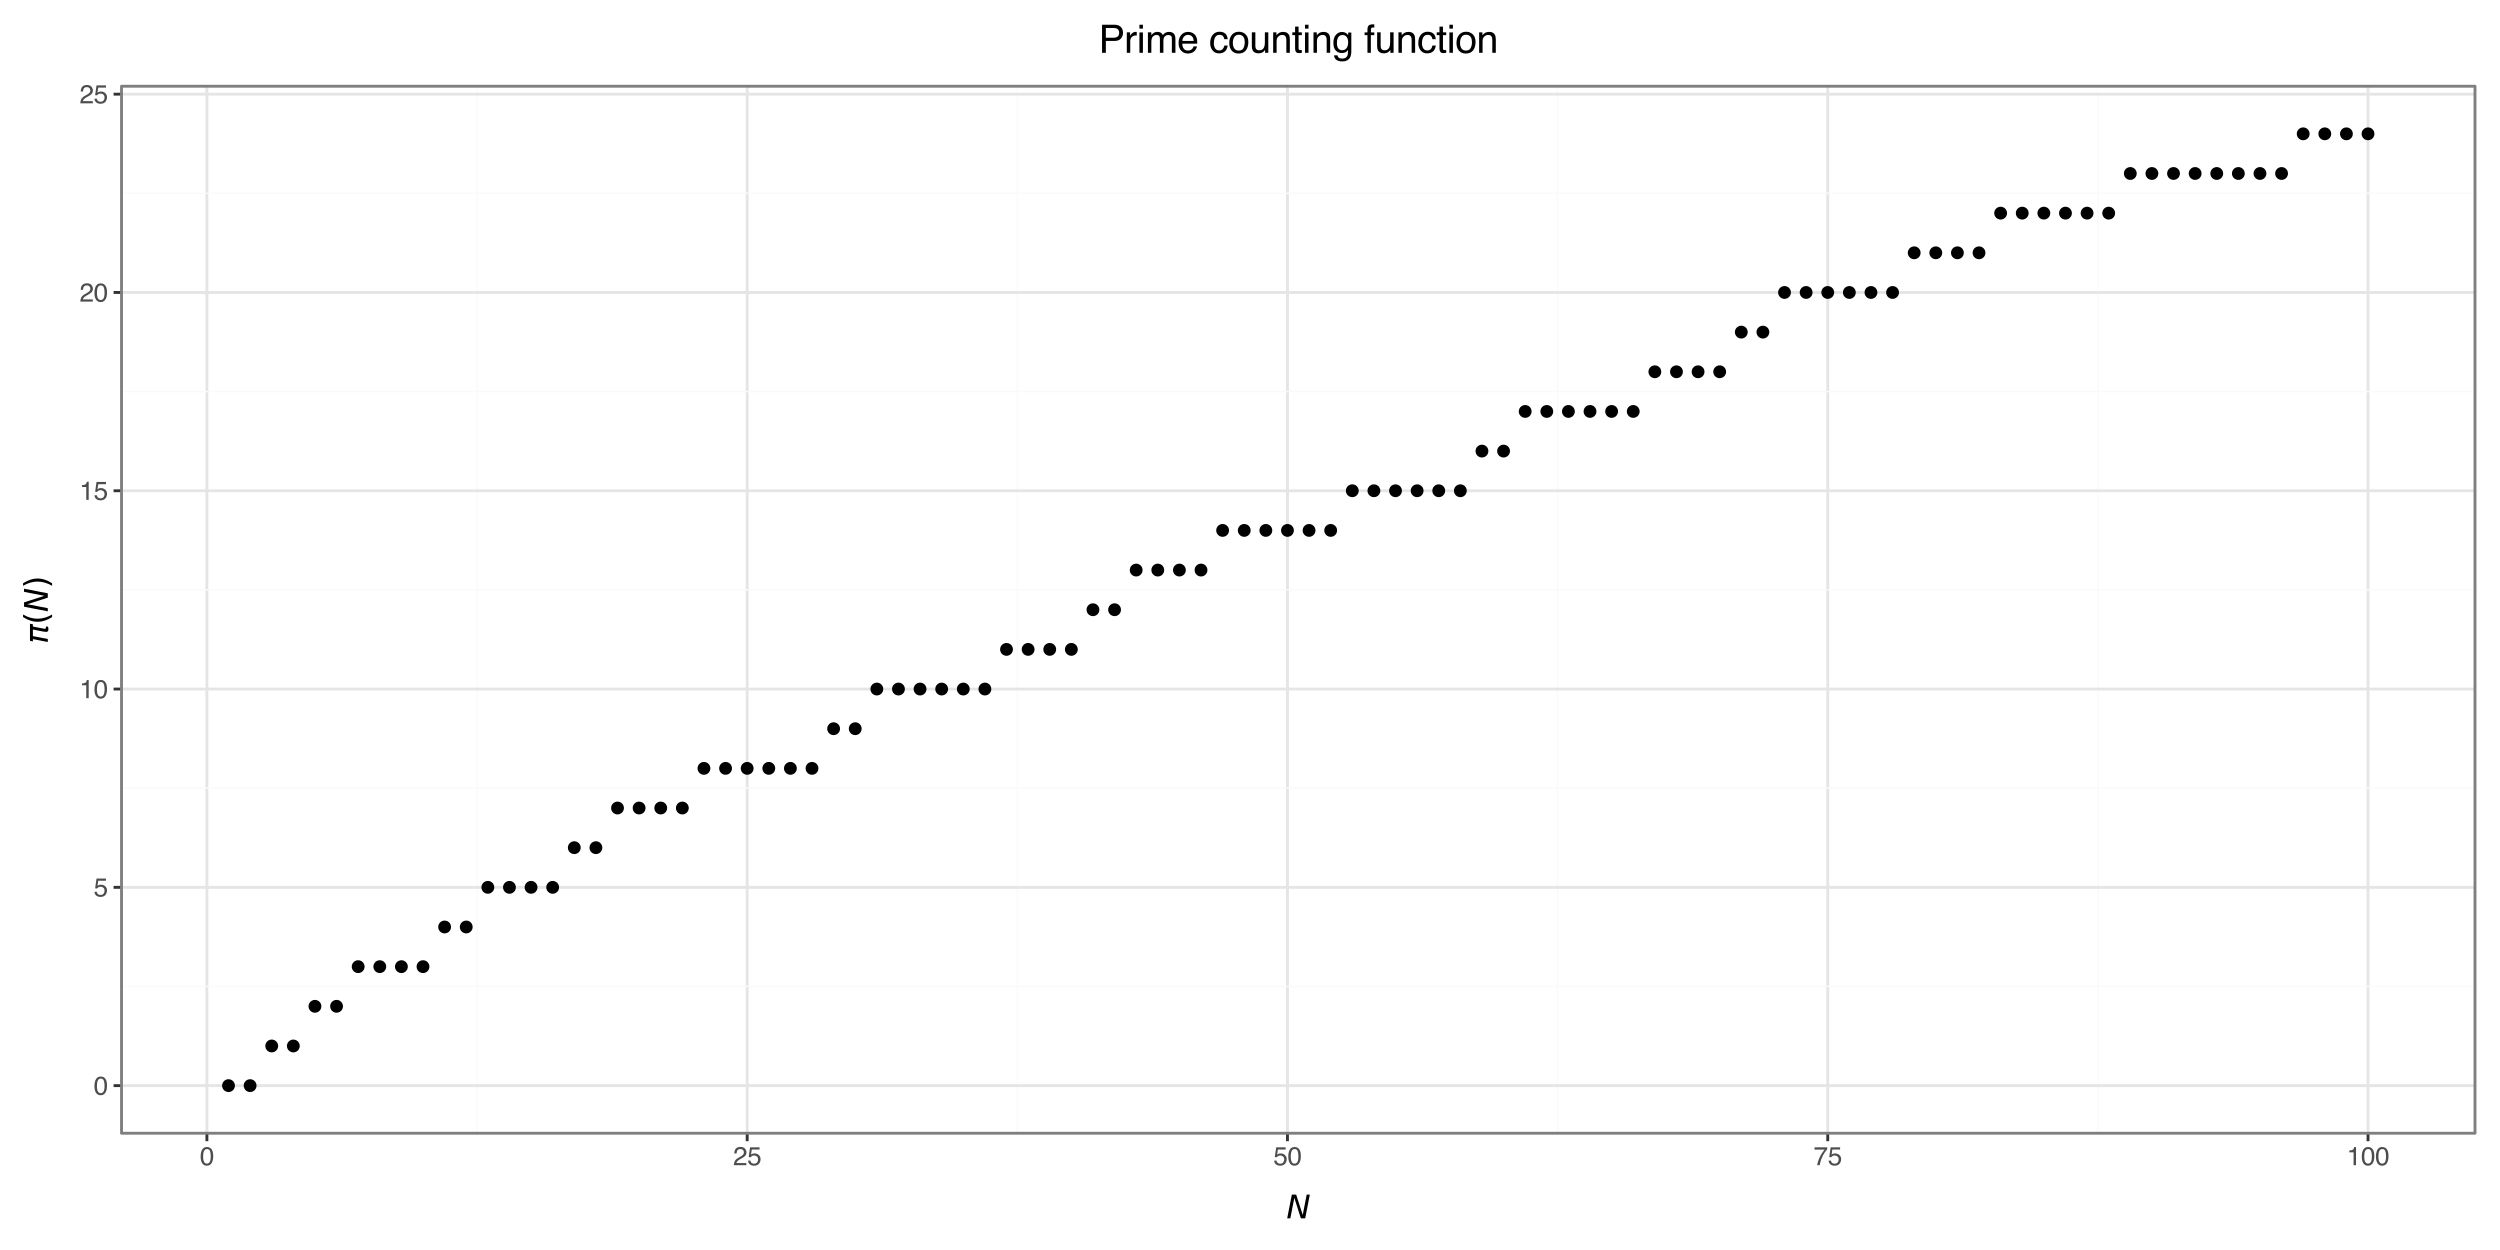 <?xml version="1.0" encoding="utf-8" standalone="no"?>
<!DOCTYPE svg PUBLIC "-//W3C//DTD SVG 1.1//EN"
  "http://www.w3.org/Graphics/SVG/1.1/DTD/svg11.dtd">
<svg xmlns:xlink="http://www.w3.org/1999/xlink" width="864pt" height="432pt" viewBox="0 0 864 432" xmlns="http://www.w3.org/2000/svg" version="1.1">
 <rect x="0" y="0" width="864" height="432" fill="#808080" stroke="none"/>
 <defs>
  <style type="text/css">*{stroke-linejoin: round; stroke-linecap: butt}</style>
 </defs>
 <g id="figure_1">
  <g id="patch_1">
   <path d="M 0 432 
L 864 432 
L 864 0 
L 0 0 
z
" style="fill: #ffffff; stroke: #ffffff; stroke-linejoin: miter"/>
  </g>
  <g id="axes_1">
   <g id="patch_2">
    <path d="M 42.001 391.64 
L 855.36 391.64 
L 855.36 29.803 
L 42.001 29.803 
z
" style="fill: #ffffff"/>
   </g>
   <g id="matplotlib.axis_1">
    <g id="xtick_1">
     <g id="line2d_1">
      <path d="M 71.503 391.64 
L 71.503 29.803 
" clip-path="url(#pc64c08d095)" style="fill: none; stroke: #e5e5e5; stroke-linecap: square"/>
     </g>
     <g id="line2d_2">
      <path d="M 71.503 391.64 
" style="fill: none; stroke: #333333; stroke-width: 1.5; stroke-linecap: square"/>
      <defs>
       <path id="m2b761f989a" d="M 0 0 
L 0 2.75 
" style="stroke: #333333"/>
      </defs>
      <g>
       <use xlink:href="#m2b761f989a" x="71.503" y="391.64" style="fill: #333333; stroke: #333333"/>
      </g>
     </g>
     <g id="text_1">
      <!-- 0 -->
      <g style="fill: #4d4d4d" transform="translate(69.056 402.702) scale(0.088 -0.088)">
       <defs>
        <path id="Helvetica-30" d="M 1731 4475 
Q 2600 4475 2988 3759 
Q 3288 3206 3288 2244 
Q 3288 1331 3016 734 
Q 2622 -122 1728 -122 
Q 922 -122 528 578 
Q 200 1163 200 2147 
Q 200 2909 397 3456 
Q 766 4475 1731 4475 
z
M 1725 391 
Q 2163 391 2422 778 
Q 2681 1166 2681 2222 
Q 2681 2984 2493 3476 
Q 2306 3969 1766 3969 
Q 1269 3969 1039 3501 
Q 809 3034 809 2125 
Q 809 1441 956 1025 
Q 1181 391 1725 391 
z
" transform="scale(0.016)"/>
       </defs>
       <use xlink:href="#Helvetica-30"/>
      </g>
     </g>
    </g>
    <g id="xtick_2">
     <g id="line2d_3">
      <path d="M 258.224 391.64 
L 258.224 29.803 
" clip-path="url(#pc64c08d095)" style="fill: none; stroke: #e5e5e5; stroke-linecap: square"/>
     </g>
     <g id="line2d_4">
      <path d="M 258.224 391.64 
" style="fill: none; stroke: #333333; stroke-width: 1.5; stroke-linecap: square"/>
      <g>
       <use xlink:href="#m2b761f989a" x="258.224" y="391.64" style="fill: #333333; stroke: #333333"/>
      </g>
     </g>
     <g id="text_2">
      <!-- 25 -->
      <g style="fill: #4d4d4d" transform="translate(253.331 402.702) scale(0.088 -0.088)">
       <defs>
        <path id="Helvetica-32" d="M 200 0 
Q 231 578 439 1006 
Q 647 1434 1250 1784 
L 1850 2131 
Q 2253 2366 2416 2531 
Q 2672 2791 2672 3125 
Q 2672 3516 2437 3745 
Q 2203 3975 1813 3975 
Q 1234 3975 1013 3538 
Q 894 3303 881 2888 
L 309 2888 
Q 319 3472 525 3841 
Q 891 4491 1816 4491 
Q 2584 4491 2939 4075 
Q 3294 3659 3294 3150 
Q 3294 2613 2916 2231 
Q 2697 2009 2131 1694 
L 1703 1456 
Q 1397 1288 1222 1134 
Q 909 863 828 531 
L 3272 531 
L 3272 0 
L 200 0 
z
" transform="scale(0.016)"/>
        <path id="Helvetica-35" d="M 791 1141 
Q 847 659 1238 475 
Q 1438 381 1700 381 
Q 2200 381 2440 700 
Q 2681 1019 2681 1406 
Q 2681 1875 2395 2131 
Q 2109 2388 1709 2388 
Q 1419 2388 1211 2275 
Q 1003 2163 856 1963 
L 369 1991 
L 709 4400 
L 3034 4400 
L 3034 3856 
L 1131 3856 
L 941 2613 
Q 1097 2731 1238 2791 
Q 1488 2894 1816 2894 
Q 2431 2894 2859 2497 
Q 3288 2100 3288 1491 
Q 3288 856 2895 371 
Q 2503 -113 1644 -113 
Q 1097 -113 676 195 
Q 256 503 206 1141 
L 791 1141 
z
" transform="scale(0.016)"/>
       </defs>
       <use xlink:href="#Helvetica-32"/>
       <use xlink:href="#Helvetica-35" transform="translate(55.615 0)"/>
      </g>
     </g>
    </g>
    <g id="xtick_3">
     <g id="line2d_5">
      <path d="M 444.946 391.64 
L 444.946 29.803 
" clip-path="url(#pc64c08d095)" style="fill: none; stroke: #e5e5e5; stroke-linecap: square"/>
     </g>
     <g id="line2d_6">
      <path d="M 444.946 391.64 
" style="fill: none; stroke: #333333; stroke-width: 1.5; stroke-linecap: square"/>
      <g>
       <use xlink:href="#m2b761f989a" x="444.946" y="391.64" style="fill: #333333; stroke: #333333"/>
      </g>
     </g>
     <g id="text_3">
      <!-- 50 -->
      <g style="fill: #4d4d4d" transform="translate(440.052 402.702) scale(0.088 -0.088)">
       <use xlink:href="#Helvetica-35"/>
       <use xlink:href="#Helvetica-30" transform="translate(55.615 0)"/>
      </g>
     </g>
    </g>
    <g id="xtick_4">
     <g id="line2d_7">
      <path d="M 631.668 391.64 
L 631.668 29.803 
" clip-path="url(#pc64c08d095)" style="fill: none; stroke: #e5e5e5; stroke-linecap: square"/>
     </g>
     <g id="line2d_8">
      <path d="M 631.668 391.64 
" style="fill: none; stroke: #333333; stroke-width: 1.5; stroke-linecap: square"/>
      <g>
       <use xlink:href="#m2b761f989a" x="631.668" y="391.64" style="fill: #333333; stroke: #333333"/>
      </g>
     </g>
     <g id="text_4">
      <!-- 75 -->
      <g style="fill: #4d4d4d" transform="translate(626.774 402.702) scale(0.088 -0.088)">
       <defs>
        <path id="Helvetica-37" d="M 3347 4400 
L 3347 3909 
Q 3131 3700 2773 3181 
Q 2416 2663 2141 2063 
Q 1869 1478 1728 997 
Q 1638 688 1494 0 
L 872 0 
Q 1084 1281 1809 2550 
Q 2238 3294 2709 3834 
L 234 3834 
L 234 4400 
L 3347 4400 
z
" transform="scale(0.016)"/>
       </defs>
       <use xlink:href="#Helvetica-37"/>
       <use xlink:href="#Helvetica-35" transform="translate(55.615 0)"/>
      </g>
     </g>
    </g>
    <g id="xtick_5">
     <g id="line2d_9">
      <path d="M 818.389 391.64 
L 818.389 29.803 
" clip-path="url(#pc64c08d095)" style="fill: none; stroke: #e5e5e5; stroke-linecap: square"/>
     </g>
     <g id="line2d_10">
      <path d="M 818.389 391.64 
" style="fill: none; stroke: #333333; stroke-width: 1.5; stroke-linecap: square"/>
      <g>
       <use xlink:href="#m2b761f989a" x="818.389" y="391.64" style="fill: #333333; stroke: #333333"/>
      </g>
     </g>
     <g id="text_5">
      <!-- 100 -->
      <g style="fill: #4d4d4d" transform="translate(811.049 402.702) scale(0.088 -0.088)">
       <defs>
        <path id="Helvetica-31" d="M 613 3169 
L 613 3600 
Q 1222 3659 1462 3798 
Q 1703 3938 1822 4456 
L 2266 4456 
L 2266 0 
L 1666 0 
L 1666 3169 
L 613 3169 
z
" transform="scale(0.016)"/>
       </defs>
       <use xlink:href="#Helvetica-31"/>
       <use xlink:href="#Helvetica-30" transform="translate(55.615 0)"/>
       <use xlink:href="#Helvetica-30" transform="translate(111.23 0)"/>
      </g>
     </g>
    </g>
    <g id="xtick_6">
     <g id="line2d_11">
      <path d="M 164.864 391.64 
L 164.864 29.803 
" clip-path="url(#pc64c08d095)" style="fill: none; stroke: #fafafa; stroke-width: 0.5; stroke-linecap: square"/>
     </g>
    </g>
    <g id="xtick_7">
     <g id="line2d_12">
      <path d="M 351.585 391.64 
L 351.585 29.803 
" clip-path="url(#pc64c08d095)" style="fill: none; stroke: #fafafa; stroke-width: 0.5; stroke-linecap: square"/>
     </g>
    </g>
    <g id="xtick_8">
     <g id="line2d_13">
      <path d="M 538.307 391.64 
L 538.307 29.803 
" clip-path="url(#pc64c08d095)" style="fill: none; stroke: #fafafa; stroke-width: 0.5; stroke-linecap: square"/>
     </g>
    </g>
    <g id="xtick_9">
     <g id="line2d_14">
      <path d="M 725.028 391.64 
L 725.028 29.803 
" clip-path="url(#pc64c08d095)" style="fill: none; stroke: #fafafa; stroke-width: 0.5; stroke-linecap: square"/>
     </g>
    </g>
   </g>
   <g id="matplotlib.axis_2">
    <g id="ytick_1">
     <g id="line2d_15">
      <path d="M 42.001 375.192 
L 855.36 375.192 
" clip-path="url(#pc64c08d095)" style="fill: none; stroke: #e5e5e5; stroke-linecap: square"/>
     </g>
     <g id="line2d_16">
      <path d="M 42.001 375.192 
" style="fill: none; stroke: #333333; stroke-width: 1.5; stroke-linecap: square"/>
      <defs>
       <path id="mc613053274" d="M 0 0 
L -2.75 0 
" style="stroke: #333333"/>
      </defs>
      <g>
       <use xlink:href="#mc613053274" x="42.001" y="375.192" style="fill: #333333; stroke: #333333"/>
      </g>
     </g>
     <g id="text_6">
      <!-- 0 -->
      <g style="fill: #4d4d4d" transform="translate(32.357 378.349) scale(0.088 -0.088)">
       <use xlink:href="#Helvetica-30"/>
      </g>
     </g>
    </g>
    <g id="ytick_2">
     <g id="line2d_17">
      <path d="M 42.001 306.663 
L 855.36 306.663 
" clip-path="url(#pc64c08d095)" style="fill: none; stroke: #e5e5e5; stroke-linecap: square"/>
     </g>
     <g id="line2d_18">
      <path d="M 42.001 306.663 
" style="fill: none; stroke: #333333; stroke-width: 1.5; stroke-linecap: square"/>
      <g>
       <use xlink:href="#mc613053274" x="42.001" y="306.663" style="fill: #333333; stroke: #333333"/>
      </g>
     </g>
     <g id="text_7">
      <!-- 5 -->
      <g style="fill: #4d4d4d" transform="translate(32.357 309.819) scale(0.088 -0.088)">
       <use xlink:href="#Helvetica-35"/>
      </g>
     </g>
    </g>
    <g id="ytick_3">
     <g id="line2d_19">
      <path d="M 42.001 238.133 
L 855.36 238.133 
" clip-path="url(#pc64c08d095)" style="fill: none; stroke: #e5e5e5; stroke-linecap: square"/>
     </g>
     <g id="line2d_20">
      <path d="M 42.001 238.133 
" style="fill: none; stroke: #333333; stroke-width: 1.5; stroke-linecap: square"/>
      <g>
       <use xlink:href="#mc613053274" x="42.001" y="238.133" style="fill: #333333; stroke: #333333"/>
      </g>
     </g>
     <g id="text_8">
      <!-- 10 -->
      <g style="fill: #4d4d4d" transform="translate(27.464 241.29) scale(0.088 -0.088)">
       <use xlink:href="#Helvetica-31"/>
       <use xlink:href="#Helvetica-30" transform="translate(55.615 0)"/>
      </g>
     </g>
    </g>
    <g id="ytick_4">
     <g id="line2d_21">
      <path d="M 42.001 169.604 
L 855.36 169.604 
" clip-path="url(#pc64c08d095)" style="fill: none; stroke: #e5e5e5; stroke-linecap: square"/>
     </g>
     <g id="line2d_22">
      <path d="M 42.001 169.604 
" style="fill: none; stroke: #333333; stroke-width: 1.5; stroke-linecap: square"/>
      <g>
       <use xlink:href="#mc613053274" x="42.001" y="169.604" style="fill: #333333; stroke: #333333"/>
      </g>
     </g>
     <g id="text_9">
      <!-- 15 -->
      <g style="fill: #4d4d4d" transform="translate(27.464 172.76) scale(0.088 -0.088)">
       <use xlink:href="#Helvetica-31"/>
       <use xlink:href="#Helvetica-35" transform="translate(55.615 0)"/>
      </g>
     </g>
    </g>
    <g id="ytick_5">
     <g id="line2d_23">
      <path d="M 42.001 101.074 
L 855.36 101.074 
" clip-path="url(#pc64c08d095)" style="fill: none; stroke: #e5e5e5; stroke-linecap: square"/>
     </g>
     <g id="line2d_24">
      <path d="M 42.001 101.074 
" style="fill: none; stroke: #333333; stroke-width: 1.5; stroke-linecap: square"/>
      <g>
       <use xlink:href="#mc613053274" x="42.001" y="101.074" style="fill: #333333; stroke: #333333"/>
      </g>
     </g>
     <g id="text_10">
      <!-- 20 -->
      <g style="fill: #4d4d4d" transform="translate(27.464 104.231) scale(0.088 -0.088)">
       <use xlink:href="#Helvetica-32"/>
       <use xlink:href="#Helvetica-30" transform="translate(55.615 0)"/>
      </g>
     </g>
    </g>
    <g id="ytick_6">
     <g id="line2d_25">
      <path d="M 42.001 32.545 
L 855.36 32.545 
" clip-path="url(#pc64c08d095)" style="fill: none; stroke: #e5e5e5; stroke-linecap: square"/>
     </g>
     <g id="line2d_26">
      <path d="M 42.001 32.545 
" style="fill: none; stroke: #333333; stroke-width: 1.5; stroke-linecap: square"/>
      <g>
       <use xlink:href="#mc613053274" x="42.001" y="32.545" style="fill: #333333; stroke: #333333"/>
      </g>
     </g>
     <g id="text_11">
      <!-- 25 -->
      <g style="fill: #4d4d4d" transform="translate(27.464 35.701) scale(0.088 -0.088)">
       <use xlink:href="#Helvetica-32"/>
       <use xlink:href="#Helvetica-35" transform="translate(55.615 0)"/>
      </g>
     </g>
    </g>
    <g id="ytick_7">
     <g id="line2d_27">
      <path d="M 42.001 340.928 
L 855.36 340.928 
" clip-path="url(#pc64c08d095)" style="fill: none; stroke: #fafafa; stroke-width: 0.5; stroke-linecap: square"/>
     </g>
    </g>
    <g id="ytick_8">
     <g id="line2d_28">
      <path d="M 42.001 272.398 
L 855.36 272.398 
" clip-path="url(#pc64c08d095)" style="fill: none; stroke: #fafafa; stroke-width: 0.5; stroke-linecap: square"/>
     </g>
    </g>
    <g id="ytick_9">
     <g id="line2d_29">
      <path d="M 42.001 203.869 
L 855.36 203.869 
" clip-path="url(#pc64c08d095)" style="fill: none; stroke: #fafafa; stroke-width: 0.5; stroke-linecap: square"/>
     </g>
    </g>
    <g id="ytick_10">
     <g id="line2d_30">
      <path d="M 42.001 135.339 
L 855.36 135.339 
" clip-path="url(#pc64c08d095)" style="fill: none; stroke: #fafafa; stroke-width: 0.5; stroke-linecap: square"/>
     </g>
    </g>
    <g id="ytick_11">
     <g id="line2d_31">
      <path d="M 42.001 66.809 
L 855.36 66.809 
" clip-path="url(#pc64c08d095)" style="fill: none; stroke: #fafafa; stroke-width: 0.5; stroke-linecap: square"/>
     </g>
    </g>
   </g>
   <g id="PathCollection_1">
    <path d="M 78.972 376.965 
C 79.442 376.965 79.893 376.778 80.225 376.446 
C 80.557 376.113 80.744 375.662 80.744 375.192 
C 80.744 374.722 80.557 374.272 80.225 373.939 
C 79.893 373.607 79.442 373.42 78.972 373.42 
C 78.502 373.42 78.051 373.607 77.718 373.939 
C 77.386 374.272 77.199 374.722 77.199 375.192 
C 77.199 375.662 77.386 376.113 77.718 376.446 
C 78.051 376.778 78.502 376.965 78.972 376.965 
z
" clip-path="url(#pc64c08d095)" style="stroke: #000000; stroke-width: 0.886"/>
    <path d="M 86.441 376.965 
C 86.911 376.965 87.362 376.778 87.694 376.446 
C 88.026 376.113 88.213 375.662 88.213 375.192 
C 88.213 374.722 88.026 374.272 87.694 373.939 
C 87.362 373.607 86.911 373.42 86.441 373.42 
C 85.971 373.42 85.52 373.607 85.187 373.939 
C 84.855 374.272 84.668 374.722 84.668 375.192 
C 84.668 375.662 84.855 376.113 85.187 376.446 
C 85.52 376.778 85.971 376.965 86.441 376.965 
z
" clip-path="url(#pc64c08d095)" style="stroke: #000000; stroke-width: 0.886"/>
    <path d="M 93.909 363.259 
C 94.379 363.259 94.83 363.072 95.163 362.74 
C 95.495 362.407 95.682 361.957 95.682 361.487 
C 95.682 361.016 95.495 360.566 95.163 360.233 
C 94.83 359.901 94.379 359.714 93.909 359.714 
C 93.439 359.714 92.989 359.901 92.656 360.233 
C 92.324 360.566 92.137 361.016 92.137 361.487 
C 92.137 361.957 92.324 362.407 92.656 362.74 
C 92.989 363.072 93.439 363.259 93.909 363.259 
z
" clip-path="url(#pc64c08d095)" style="stroke: #000000; stroke-width: 0.886"/>
    <path d="M 101.378 363.259 
C 101.848 363.259 102.299 363.072 102.632 362.74 
C 102.964 362.407 103.151 361.957 103.151 361.487 
C 103.151 361.016 102.964 360.566 102.632 360.233 
C 102.299 359.901 101.848 359.714 101.378 359.714 
C 100.908 359.714 100.457 359.901 100.125 360.233 
C 99.793 360.566 99.606 361.016 99.606 361.487 
C 99.606 361.957 99.793 362.407 100.125 362.74 
C 100.457 363.072 100.908 363.259 101.378 363.259 
z
" clip-path="url(#pc64c08d095)" style="stroke: #000000; stroke-width: 0.886"/>
    <path d="M 108.847 349.553 
C 109.317 349.553 109.768 349.366 110.1 349.034 
C 110.433 348.702 110.62 348.251 110.62 347.781 
C 110.62 347.311 110.433 346.86 110.1 346.527 
C 109.768 346.195 109.317 346.008 108.847 346.008 
C 108.377 346.008 107.926 346.195 107.594 346.527 
C 107.261 346.86 107.075 347.311 107.075 347.781 
C 107.075 348.251 107.261 348.702 107.594 349.034 
C 107.926 349.366 108.377 349.553 108.847 349.553 
z
" clip-path="url(#pc64c08d095)" style="stroke: #000000; stroke-width: 0.886"/>
    <path d="M 116.316 349.553 
C 116.786 349.553 117.237 349.366 117.569 349.034 
C 117.902 348.702 118.088 348.251 118.088 347.781 
C 118.088 347.311 117.902 346.86 117.569 346.527 
C 117.237 346.195 116.786 346.008 116.316 346.008 
C 115.846 346.008 115.395 346.195 115.063 346.527 
C 114.73 346.86 114.544 347.311 114.544 347.781 
C 114.544 348.251 114.73 348.702 115.063 349.034 
C 115.395 349.366 115.846 349.553 116.316 349.553 
z
" clip-path="url(#pc64c08d095)" style="stroke: #000000; stroke-width: 0.886"/>
    <path d="M 123.785 335.847 
C 124.255 335.847 124.706 335.66 125.038 335.328 
C 125.371 334.996 125.557 334.545 125.557 334.075 
C 125.557 333.605 125.371 333.154 125.038 332.821 
C 124.706 332.489 124.255 332.302 123.785 332.302 
C 123.315 332.302 122.864 332.489 122.532 332.821 
C 122.199 333.154 122.012 333.605 122.012 334.075 
C 122.012 334.545 122.199 334.996 122.532 335.328 
C 122.864 335.66 123.315 335.847 123.785 335.847 
z
" clip-path="url(#pc64c08d095)" style="stroke: #000000; stroke-width: 0.886"/>
    <path d="M 131.254 335.847 
C 131.724 335.847 132.175 335.66 132.507 335.328 
C 132.839 334.996 133.026 334.545 133.026 334.075 
C 133.026 333.605 132.839 333.154 132.507 332.821 
C 132.175 332.489 131.724 332.302 131.254 332.302 
C 130.784 332.302 130.333 332.489 130 332.821 
C 129.668 333.154 129.481 333.605 129.481 334.075 
C 129.481 334.545 129.668 334.996 130 335.328 
C 130.333 335.66 130.784 335.847 131.254 335.847 
z
" clip-path="url(#pc64c08d095)" style="stroke: #000000; stroke-width: 0.886"/>
    <path d="M 138.723 335.847 
C 139.193 335.847 139.644 335.66 139.976 335.328 
C 140.308 334.996 140.495 334.545 140.495 334.075 
C 140.495 333.605 140.308 333.154 139.976 332.821 
C 139.644 332.489 139.193 332.302 138.723 332.302 
C 138.253 332.302 137.802 332.489 137.469 332.821 
C 137.137 333.154 136.95 333.605 136.95 334.075 
C 136.95 334.545 137.137 334.996 137.469 335.328 
C 137.802 335.66 138.253 335.847 138.723 335.847 
z
" clip-path="url(#pc64c08d095)" style="stroke: #000000; stroke-width: 0.886"/>
    <path d="M 146.191 335.847 
C 146.662 335.847 147.112 335.66 147.445 335.328 
C 147.777 334.996 147.964 334.545 147.964 334.075 
C 147.964 333.605 147.777 333.154 147.445 332.821 
C 147.112 332.489 146.662 332.302 146.191 332.302 
C 145.721 332.302 145.271 332.489 144.938 332.821 
C 144.606 333.154 144.419 333.605 144.419 334.075 
C 144.419 334.545 144.606 334.996 144.938 335.328 
C 145.271 335.66 145.721 335.847 146.191 335.847 
z
" clip-path="url(#pc64c08d095)" style="stroke: #000000; stroke-width: 0.886"/>
    <path d="M 153.66 322.141 
C 154.13 322.141 154.581 321.954 154.914 321.622 
C 155.246 321.29 155.433 320.839 155.433 320.369 
C 155.433 319.899 155.246 319.448 154.914 319.115 
C 154.581 318.783 154.13 318.596 153.66 318.596 
C 153.19 318.596 152.739 318.783 152.407 319.115 
C 152.075 319.448 151.888 319.899 151.888 320.369 
C 151.888 320.839 152.075 321.29 152.407 321.622 
C 152.739 321.954 153.19 322.141 153.66 322.141 
z
" clip-path="url(#pc64c08d095)" style="stroke: #000000; stroke-width: 0.886"/>
    <path d="M 161.129 322.141 
C 161.599 322.141 162.05 321.954 162.383 321.622 
C 162.715 321.29 162.902 320.839 162.902 320.369 
C 162.902 319.899 162.715 319.448 162.383 319.115 
C 162.05 318.783 161.599 318.596 161.129 318.596 
C 160.659 318.596 160.208 318.783 159.876 319.115 
C 159.544 319.448 159.357 319.899 159.357 320.369 
C 159.357 320.839 159.544 321.29 159.876 321.622 
C 160.208 321.954 160.659 322.141 161.129 322.141 
z
" clip-path="url(#pc64c08d095)" style="stroke: #000000; stroke-width: 0.886"/>
    <path d="M 168.598 308.435 
C 169.068 308.435 169.519 308.249 169.851 307.916 
C 170.184 307.584 170.371 307.133 170.371 306.663 
C 170.371 306.193 170.184 305.742 169.851 305.41 
C 169.519 305.077 169.068 304.89 168.598 304.89 
C 168.128 304.89 167.677 305.077 167.345 305.41 
C 167.012 305.742 166.826 306.193 166.826 306.663 
C 166.826 307.133 167.012 307.584 167.345 307.916 
C 167.677 308.249 168.128 308.435 168.598 308.435 
z
" clip-path="url(#pc64c08d095)" style="stroke: #000000; stroke-width: 0.886"/>
    <path d="M 176.067 308.435 
C 176.537 308.435 176.988 308.249 177.32 307.916 
C 177.653 307.584 177.839 307.133 177.839 306.663 
C 177.839 306.193 177.653 305.742 177.32 305.41 
C 176.988 305.077 176.537 304.89 176.067 304.89 
C 175.597 304.89 175.146 305.077 174.814 305.41 
C 174.481 305.742 174.294 306.193 174.294 306.663 
C 174.294 307.133 174.481 307.584 174.814 307.916 
C 175.146 308.249 175.597 308.435 176.067 308.435 
z
" clip-path="url(#pc64c08d095)" style="stroke: #000000; stroke-width: 0.886"/>
    <path d="M 183.536 308.435 
C 184.006 308.435 184.457 308.249 184.789 307.916 
C 185.121 307.584 185.308 307.133 185.308 306.663 
C 185.308 306.193 185.121 305.742 184.789 305.41 
C 184.457 305.077 184.006 304.89 183.536 304.89 
C 183.066 304.89 182.615 305.077 182.282 305.41 
C 181.95 305.742 181.763 306.193 181.763 306.663 
C 181.763 307.133 181.95 307.584 182.282 307.916 
C 182.615 308.249 183.066 308.435 183.536 308.435 
z
" clip-path="url(#pc64c08d095)" style="stroke: #000000; stroke-width: 0.886"/>
    <path d="M 191.005 308.435 
C 191.475 308.435 191.926 308.249 192.258 307.916 
C 192.59 307.584 192.777 307.133 192.777 306.663 
C 192.777 306.193 192.59 305.742 192.258 305.41 
C 191.926 305.077 191.475 304.89 191.005 304.89 
C 190.535 304.89 190.084 305.077 189.751 305.41 
C 189.419 305.742 189.232 306.193 189.232 306.663 
C 189.232 307.133 189.419 307.584 189.751 307.916 
C 190.084 308.249 190.535 308.435 191.005 308.435 
z
" clip-path="url(#pc64c08d095)" style="stroke: #000000; stroke-width: 0.886"/>
    <path d="M 198.474 294.729 
C 198.944 294.729 199.394 294.543 199.727 294.21 
C 200.059 293.878 200.246 293.427 200.246 292.957 
C 200.246 292.487 200.059 292.036 199.727 291.704 
C 199.394 291.371 198.944 291.185 198.474 291.185 
C 198.003 291.185 197.553 291.371 197.22 291.704 
C 196.888 292.036 196.701 292.487 196.701 292.957 
C 196.701 293.427 196.888 293.878 197.22 294.21 
C 197.553 294.543 198.003 294.729 198.474 294.729 
z
" clip-path="url(#pc64c08d095)" style="stroke: #000000; stroke-width: 0.886"/>
    <path d="M 205.942 294.729 
C 206.412 294.729 206.863 294.543 207.196 294.21 
C 207.528 293.878 207.715 293.427 207.715 292.957 
C 207.715 292.487 207.528 292.036 207.196 291.704 
C 206.863 291.371 206.412 291.185 205.942 291.185 
C 205.472 291.185 205.021 291.371 204.689 291.704 
C 204.357 292.036 204.17 292.487 204.17 292.957 
C 204.17 293.427 204.357 293.878 204.689 294.21 
C 205.021 294.543 205.472 294.729 205.942 294.729 
z
" clip-path="url(#pc64c08d095)" style="stroke: #000000; stroke-width: 0.886"/>
    <path d="M 213.411 281.024 
C 213.881 281.024 214.332 280.837 214.665 280.504 
C 214.997 280.172 215.184 279.721 215.184 279.251 
C 215.184 278.781 214.997 278.33 214.665 277.998 
C 214.332 277.665 213.881 277.479 213.411 277.479 
C 212.941 277.479 212.49 277.665 212.158 277.998 
C 211.826 278.33 211.639 278.781 211.639 279.251 
C 211.639 279.721 211.826 280.172 212.158 280.504 
C 212.49 280.837 212.941 281.024 213.411 281.024 
z
" clip-path="url(#pc64c08d095)" style="stroke: #000000; stroke-width: 0.886"/>
    <path d="M 220.88 281.024 
C 221.35 281.024 221.801 280.837 222.133 280.504 
C 222.466 280.172 222.653 279.721 222.653 279.251 
C 222.653 278.781 222.466 278.33 222.133 277.998 
C 221.801 277.665 221.35 277.479 220.88 277.479 
C 220.41 277.479 219.959 277.665 219.627 277.998 
C 219.294 278.33 219.108 278.781 219.108 279.251 
C 219.108 279.721 219.294 280.172 219.627 280.504 
C 219.959 280.837 220.41 281.024 220.88 281.024 
z
" clip-path="url(#pc64c08d095)" style="stroke: #000000; stroke-width: 0.886"/>
    <path d="M 228.349 281.024 
C 228.819 281.024 229.27 280.837 229.602 280.504 
C 229.935 280.172 230.121 279.721 230.121 279.251 
C 230.121 278.781 229.935 278.33 229.602 277.998 
C 229.27 277.665 228.819 277.479 228.349 277.479 
C 227.879 277.479 227.428 277.665 227.096 277.998 
C 226.763 278.33 226.577 278.781 226.577 279.251 
C 226.577 279.721 226.763 280.172 227.096 280.504 
C 227.428 280.837 227.879 281.024 228.349 281.024 
z
" clip-path="url(#pc64c08d095)" style="stroke: #000000; stroke-width: 0.886"/>
    <path d="M 235.818 281.024 
C 236.288 281.024 236.739 280.837 237.071 280.504 
C 237.404 280.172 237.59 279.721 237.59 279.251 
C 237.59 278.781 237.404 278.33 237.071 277.998 
C 236.739 277.665 236.288 277.479 235.818 277.479 
C 235.348 277.479 234.897 277.665 234.565 277.998 
C 234.232 278.33 234.045 278.781 234.045 279.251 
C 234.045 279.721 234.232 280.172 234.565 280.504 
C 234.897 280.837 235.348 281.024 235.818 281.024 
z
" clip-path="url(#pc64c08d095)" style="stroke: #000000; stroke-width: 0.886"/>
    <path d="M 243.287 267.318 
C 243.757 267.318 244.208 267.131 244.54 266.798 
C 244.872 266.466 245.059 266.015 245.059 265.545 
C 245.059 265.075 244.872 264.624 244.54 264.292 
C 244.208 263.959 243.757 263.773 243.287 263.773 
C 242.817 263.773 242.366 263.959 242.033 264.292 
C 241.701 264.624 241.514 265.075 241.514 265.545 
C 241.514 266.015 241.701 266.466 242.033 266.798 
C 242.366 267.131 242.817 267.318 243.287 267.318 
z
" clip-path="url(#pc64c08d095)" style="stroke: #000000; stroke-width: 0.886"/>
    <path d="M 250.756 267.318 
C 251.226 267.318 251.676 267.131 252.009 266.798 
C 252.341 266.466 252.528 266.015 252.528 265.545 
C 252.528 265.075 252.341 264.624 252.009 264.292 
C 251.676 263.959 251.226 263.773 250.756 263.773 
C 250.285 263.773 249.835 263.959 249.502 264.292 
C 249.17 264.624 248.983 265.075 248.983 265.545 
C 248.983 266.015 249.17 266.466 249.502 266.798 
C 249.835 267.131 250.285 267.318 250.756 267.318 
z
" clip-path="url(#pc64c08d095)" style="stroke: #000000; stroke-width: 0.886"/>
    <path d="M 258.224 267.318 
C 258.694 267.318 259.145 267.131 259.478 266.798 
C 259.81 266.466 259.997 266.015 259.997 265.545 
C 259.997 265.075 259.81 264.624 259.478 264.292 
C 259.145 263.959 258.694 263.773 258.224 263.773 
C 257.754 263.773 257.303 263.959 256.971 264.292 
C 256.639 264.624 256.452 265.075 256.452 265.545 
C 256.452 266.015 256.639 266.466 256.971 266.798 
C 257.303 267.131 257.754 267.318 258.224 267.318 
z
" clip-path="url(#pc64c08d095)" style="stroke: #000000; stroke-width: 0.886"/>
    <path d="M 265.693 267.318 
C 266.163 267.318 266.614 267.131 266.947 266.798 
C 267.279 266.466 267.466 266.015 267.466 265.545 
C 267.466 265.075 267.279 264.624 266.947 264.292 
C 266.614 263.959 266.163 263.773 265.693 263.773 
C 265.223 263.773 264.772 263.959 264.44 264.292 
C 264.108 264.624 263.921 265.075 263.921 265.545 
C 263.921 266.015 264.108 266.466 264.44 266.798 
C 264.772 267.131 265.223 267.318 265.693 267.318 
z
" clip-path="url(#pc64c08d095)" style="stroke: #000000; stroke-width: 0.886"/>
    <path d="M 273.162 267.318 
C 273.632 267.318 274.083 267.131 274.415 266.798 
C 274.748 266.466 274.935 266.015 274.935 265.545 
C 274.935 265.075 274.748 264.624 274.415 264.292 
C 274.083 263.959 273.632 263.773 273.162 263.773 
C 272.692 263.773 272.241 263.959 271.909 264.292 
C 271.576 264.624 271.39 265.075 271.39 265.545 
C 271.39 266.015 271.576 266.466 271.909 266.798 
C 272.241 267.131 272.692 267.318 273.162 267.318 
z
" clip-path="url(#pc64c08d095)" style="stroke: #000000; stroke-width: 0.886"/>
    <path d="M 280.631 267.318 
C 281.101 267.318 281.552 267.131 281.884 266.798 
C 282.217 266.466 282.403 266.015 282.403 265.545 
C 282.403 265.075 282.217 264.624 281.884 264.292 
C 281.552 263.959 281.101 263.773 280.631 263.773 
C 280.161 263.773 279.71 263.959 279.378 264.292 
C 279.045 264.624 278.859 265.075 278.859 265.545 
C 278.859 266.015 279.045 266.466 279.378 266.798 
C 279.71 267.131 280.161 267.318 280.631 267.318 
z
" clip-path="url(#pc64c08d095)" style="stroke: #000000; stroke-width: 0.886"/>
    <path d="M 288.1 253.612 
C 288.57 253.612 289.021 253.425 289.353 253.093 
C 289.686 252.76 289.872 252.309 289.872 251.839 
C 289.872 251.369 289.686 250.918 289.353 250.586 
C 289.021 250.254 288.57 250.067 288.1 250.067 
C 287.63 250.067 287.179 250.254 286.847 250.586 
C 286.514 250.918 286.327 251.369 286.327 251.839 
C 286.327 252.309 286.514 252.76 286.847 253.093 
C 287.179 253.425 287.63 253.612 288.1 253.612 
z
" clip-path="url(#pc64c08d095)" style="stroke: #000000; stroke-width: 0.886"/>
    <path d="M 295.569 253.612 
C 296.039 253.612 296.49 253.425 296.822 253.093 
C 297.154 252.76 297.341 252.309 297.341 251.839 
C 297.341 251.369 297.154 250.918 296.822 250.586 
C 296.49 250.254 296.039 250.067 295.569 250.067 
C 295.099 250.067 294.648 250.254 294.315 250.586 
C 293.983 250.918 293.796 251.369 293.796 251.839 
C 293.796 252.309 293.983 252.76 294.315 253.093 
C 294.648 253.425 295.099 253.612 295.569 253.612 
z
" clip-path="url(#pc64c08d095)" style="stroke: #000000; stroke-width: 0.886"/>
    <path d="M 303.038 239.906 
C 303.508 239.906 303.959 239.719 304.291 239.387 
C 304.623 239.054 304.81 238.603 304.81 238.133 
C 304.81 237.663 304.623 237.212 304.291 236.88 
C 303.959 236.548 303.508 236.361 303.038 236.361 
C 302.568 236.361 302.117 236.548 301.784 236.88 
C 301.452 237.212 301.265 237.663 301.265 238.133 
C 301.265 238.603 301.452 239.054 301.784 239.387 
C 302.117 239.719 302.568 239.906 303.038 239.906 
z
" clip-path="url(#pc64c08d095)" style="stroke: #000000; stroke-width: 0.886"/>
    <path d="M 310.506 239.906 
C 310.977 239.906 311.427 239.719 311.76 239.387 
C 312.092 239.054 312.279 238.603 312.279 238.133 
C 312.279 237.663 312.092 237.212 311.76 236.88 
C 311.427 236.548 310.977 236.361 310.506 236.361 
C 310.036 236.361 309.586 236.548 309.253 236.88 
C 308.921 237.212 308.734 237.663 308.734 238.133 
C 308.734 238.603 308.921 239.054 309.253 239.387 
C 309.586 239.719 310.036 239.906 310.506 239.906 
z
" clip-path="url(#pc64c08d095)" style="stroke: #000000; stroke-width: 0.886"/>
    <path d="M 317.975 239.906 
C 318.445 239.906 318.896 239.719 319.229 239.387 
C 319.561 239.054 319.748 238.603 319.748 238.133 
C 319.748 237.663 319.561 237.212 319.229 236.88 
C 318.896 236.548 318.445 236.361 317.975 236.361 
C 317.505 236.361 317.054 236.548 316.722 236.88 
C 316.39 237.212 316.203 237.663 316.203 238.133 
C 316.203 238.603 316.39 239.054 316.722 239.387 
C 317.054 239.719 317.505 239.906 317.975 239.906 
z
" clip-path="url(#pc64c08d095)" style="stroke: #000000; stroke-width: 0.886"/>
    <path d="M 325.444 239.906 
C 325.914 239.906 326.365 239.719 326.697 239.387 
C 327.03 239.054 327.217 238.603 327.217 238.133 
C 327.217 237.663 327.03 237.212 326.697 236.88 
C 326.365 236.548 325.914 236.361 325.444 236.361 
C 324.974 236.361 324.523 236.548 324.191 236.88 
C 323.858 237.212 323.672 237.663 323.672 238.133 
C 323.672 238.603 323.858 239.054 324.191 239.387 
C 324.523 239.719 324.974 239.906 325.444 239.906 
z
" clip-path="url(#pc64c08d095)" style="stroke: #000000; stroke-width: 0.886"/>
    <path d="M 332.913 239.906 
C 333.383 239.906 333.834 239.719 334.166 239.387 
C 334.499 239.054 334.686 238.603 334.686 238.133 
C 334.686 237.663 334.499 237.212 334.166 236.88 
C 333.834 236.548 333.383 236.361 332.913 236.361 
C 332.443 236.361 331.992 236.548 331.66 236.88 
C 331.327 237.212 331.141 237.663 331.141 238.133 
C 331.141 238.603 331.327 239.054 331.66 239.387 
C 331.992 239.719 332.443 239.906 332.913 239.906 
z
" clip-path="url(#pc64c08d095)" style="stroke: #000000; stroke-width: 0.886"/>
    <path d="M 340.382 239.906 
C 340.852 239.906 341.303 239.719 341.635 239.387 
C 341.968 239.054 342.154 238.603 342.154 238.133 
C 342.154 237.663 341.968 237.212 341.635 236.88 
C 341.303 236.548 340.852 236.361 340.382 236.361 
C 339.912 236.361 339.461 236.548 339.129 236.88 
C 338.796 237.212 338.609 237.663 338.609 238.133 
C 338.609 238.603 338.796 239.054 339.129 239.387 
C 339.461 239.719 339.912 239.906 340.382 239.906 
z
" clip-path="url(#pc64c08d095)" style="stroke: #000000; stroke-width: 0.886"/>
    <path d="M 347.851 226.2 
C 348.321 226.2 348.772 226.013 349.104 225.681 
C 349.436 225.348 349.623 224.897 349.623 224.427 
C 349.623 223.957 349.436 223.506 349.104 223.174 
C 348.772 222.842 348.321 222.655 347.851 222.655 
C 347.381 222.655 346.93 222.842 346.597 223.174 
C 346.265 223.506 346.078 223.957 346.078 224.427 
C 346.078 224.897 346.265 225.348 346.597 225.681 
C 346.93 226.013 347.381 226.2 347.851 226.2 
z
" clip-path="url(#pc64c08d095)" style="stroke: #000000; stroke-width: 0.886"/>
    <path d="M 355.32 226.2 
C 355.79 226.2 356.241 226.013 356.573 225.681 
C 356.905 225.348 357.092 224.897 357.092 224.427 
C 357.092 223.957 356.905 223.506 356.573 223.174 
C 356.241 222.842 355.79 222.655 355.32 222.655 
C 354.85 222.655 354.399 222.842 354.066 223.174 
C 353.734 223.506 353.547 223.957 353.547 224.427 
C 353.547 224.897 353.734 225.348 354.066 225.681 
C 354.399 226.013 354.85 226.2 355.32 226.2 
z
" clip-path="url(#pc64c08d095)" style="stroke: #000000; stroke-width: 0.886"/>
    <path d="M 362.788 226.2 
C 363.259 226.2 363.709 226.013 364.042 225.681 
C 364.374 225.348 364.561 224.897 364.561 224.427 
C 364.561 223.957 364.374 223.506 364.042 223.174 
C 363.709 222.842 363.259 222.655 362.788 222.655 
C 362.318 222.655 361.868 222.842 361.535 223.174 
C 361.203 223.506 361.016 223.957 361.016 224.427 
C 361.016 224.897 361.203 225.348 361.535 225.681 
C 361.868 226.013 362.318 226.2 362.788 226.2 
z
" clip-path="url(#pc64c08d095)" style="stroke: #000000; stroke-width: 0.886"/>
    <path d="M 370.257 226.2 
C 370.727 226.2 371.178 226.013 371.511 225.681 
C 371.843 225.348 372.03 224.897 372.03 224.427 
C 372.03 223.957 371.843 223.506 371.511 223.174 
C 371.178 222.842 370.727 222.655 370.257 222.655 
C 369.787 222.655 369.336 222.842 369.004 223.174 
C 368.672 223.506 368.485 223.957 368.485 224.427 
C 368.485 224.897 368.672 225.348 369.004 225.681 
C 369.336 226.013 369.787 226.2 370.257 226.2 
z
" clip-path="url(#pc64c08d095)" style="stroke: #000000; stroke-width: 0.886"/>
    <path d="M 377.726 212.494 
C 378.196 212.494 378.647 212.307 378.98 211.975 
C 379.312 211.642 379.499 211.192 379.499 210.722 
C 379.499 210.251 379.312 209.801 378.98 209.468 
C 378.647 209.136 378.196 208.949 377.726 208.949 
C 377.256 208.949 376.805 209.136 376.473 209.468 
C 376.141 209.801 375.954 210.251 375.954 210.722 
C 375.954 211.192 376.141 211.642 376.473 211.975 
C 376.805 212.307 377.256 212.494 377.726 212.494 
z
" clip-path="url(#pc64c08d095)" style="stroke: #000000; stroke-width: 0.886"/>
    <path d="M 385.195 212.494 
C 385.665 212.494 386.116 212.307 386.448 211.975 
C 386.781 211.642 386.968 211.192 386.968 210.722 
C 386.968 210.251 386.781 209.801 386.448 209.468 
C 386.116 209.136 385.665 208.949 385.195 208.949 
C 384.725 208.949 384.274 209.136 383.942 209.468 
C 383.609 209.801 383.423 210.251 383.423 210.722 
C 383.423 211.192 383.609 211.642 383.942 211.975 
C 384.274 212.307 384.725 212.494 385.195 212.494 
z
" clip-path="url(#pc64c08d095)" style="stroke: #000000; stroke-width: 0.886"/>
    <path d="M 392.664 198.788 
C 393.134 198.788 393.585 198.601 393.917 198.269 
C 394.25 197.937 394.436 197.486 394.436 197.016 
C 394.436 196.546 394.25 196.095 393.917 195.762 
C 393.585 195.43 393.134 195.243 392.664 195.243 
C 392.194 195.243 391.743 195.43 391.411 195.762 
C 391.078 196.095 390.891 196.546 390.891 197.016 
C 390.891 197.486 391.078 197.937 391.411 198.269 
C 391.743 198.601 392.194 198.788 392.664 198.788 
z
" clip-path="url(#pc64c08d095)" style="stroke: #000000; stroke-width: 0.886"/>
    <path d="M 400.133 198.788 
C 400.603 198.788 401.054 198.601 401.386 198.269 
C 401.719 197.937 401.905 197.486 401.905 197.016 
C 401.905 196.546 401.719 196.095 401.386 195.762 
C 401.054 195.43 400.603 195.243 400.133 195.243 
C 399.663 195.243 399.212 195.43 398.88 195.762 
C 398.547 196.095 398.36 196.546 398.36 197.016 
C 398.36 197.486 398.547 197.937 398.88 198.269 
C 399.212 198.601 399.663 198.788 400.133 198.788 
z
" clip-path="url(#pc64c08d095)" style="stroke: #000000; stroke-width: 0.886"/>
    <path d="M 407.602 198.788 
C 408.072 198.788 408.523 198.601 408.855 198.269 
C 409.187 197.937 409.374 197.486 409.374 197.016 
C 409.374 196.546 409.187 196.095 408.855 195.762 
C 408.523 195.43 408.072 195.243 407.602 195.243 
C 407.132 195.243 406.681 195.43 406.348 195.762 
C 406.016 196.095 405.829 196.546 405.829 197.016 
C 405.829 197.486 406.016 197.937 406.348 198.269 
C 406.681 198.601 407.132 198.788 407.602 198.788 
z
" clip-path="url(#pc64c08d095)" style="stroke: #000000; stroke-width: 0.886"/>
    <path d="M 415.071 198.788 
C 415.541 198.788 415.991 198.601 416.324 198.269 
C 416.656 197.937 416.843 197.486 416.843 197.016 
C 416.843 196.546 416.656 196.095 416.324 195.762 
C 415.991 195.43 415.541 195.243 415.071 195.243 
C 414.6 195.243 414.15 195.43 413.817 195.762 
C 413.485 196.095 413.298 196.546 413.298 197.016 
C 413.298 197.486 413.485 197.937 413.817 198.269 
C 414.15 198.601 414.6 198.788 415.071 198.788 
z
" clip-path="url(#pc64c08d095)" style="stroke: #000000; stroke-width: 0.886"/>
    <path d="M 422.539 185.082 
C 423.009 185.082 423.46 184.895 423.793 184.563 
C 424.125 184.231 424.312 183.78 424.312 183.31 
C 424.312 182.84 424.125 182.389 423.793 182.056 
C 423.46 181.724 423.009 181.537 422.539 181.537 
C 422.069 181.537 421.618 181.724 421.286 182.056 
C 420.954 182.389 420.767 182.84 420.767 183.31 
C 420.767 183.78 420.954 184.231 421.286 184.563 
C 421.618 184.895 422.069 185.082 422.539 185.082 
z
" clip-path="url(#pc64c08d095)" style="stroke: #000000; stroke-width: 0.886"/>
    <path d="M 430.008 185.082 
C 430.478 185.082 430.929 184.895 431.262 184.563 
C 431.594 184.231 431.781 183.78 431.781 183.31 
C 431.781 182.84 431.594 182.389 431.262 182.056 
C 430.929 181.724 430.478 181.537 430.008 181.537 
C 429.538 181.537 429.087 181.724 428.755 182.056 
C 428.423 182.389 428.236 182.84 428.236 183.31 
C 428.236 183.78 428.423 184.231 428.755 184.563 
C 429.087 184.895 429.538 185.082 430.008 185.082 
z
" clip-path="url(#pc64c08d095)" style="stroke: #000000; stroke-width: 0.886"/>
    <path d="M 437.477 185.082 
C 437.947 185.082 438.398 184.895 438.73 184.563 
C 439.063 184.231 439.25 183.78 439.25 183.31 
C 439.25 182.84 439.063 182.389 438.73 182.056 
C 438.398 181.724 437.947 181.537 437.477 181.537 
C 437.007 181.537 436.556 181.724 436.224 182.056 
C 435.891 182.389 435.705 182.84 435.705 183.31 
C 435.705 183.78 435.891 184.231 436.224 184.563 
C 436.556 184.895 437.007 185.082 437.477 185.082 
z
" clip-path="url(#pc64c08d095)" style="stroke: #000000; stroke-width: 0.886"/>
    <path d="M 444.946 185.082 
C 445.416 185.082 445.867 184.895 446.199 184.563 
C 446.532 184.231 446.718 183.78 446.718 183.31 
C 446.718 182.84 446.532 182.389 446.199 182.056 
C 445.867 181.724 445.416 181.537 444.946 181.537 
C 444.476 181.537 444.025 181.724 443.693 182.056 
C 443.36 182.389 443.174 182.84 443.174 183.31 
C 443.174 183.78 443.36 184.231 443.693 184.563 
C 444.025 184.895 444.476 185.082 444.946 185.082 
z
" clip-path="url(#pc64c08d095)" style="stroke: #000000; stroke-width: 0.886"/>
    <path d="M 452.415 185.082 
C 452.885 185.082 453.336 184.895 453.668 184.563 
C 454.001 184.231 454.187 183.78 454.187 183.31 
C 454.187 182.84 454.001 182.389 453.668 182.056 
C 453.336 181.724 452.885 181.537 452.415 181.537 
C 451.945 181.537 451.494 181.724 451.162 182.056 
C 450.829 182.389 450.642 182.84 450.642 183.31 
C 450.642 183.78 450.829 184.231 451.162 184.563 
C 451.494 184.895 451.945 185.082 452.415 185.082 
z
" clip-path="url(#pc64c08d095)" style="stroke: #000000; stroke-width: 0.886"/>
    <path d="M 459.884 185.082 
C 460.354 185.082 460.805 184.895 461.137 184.563 
C 461.469 184.231 461.656 183.78 461.656 183.31 
C 461.656 182.84 461.469 182.389 461.137 182.056 
C 460.805 181.724 460.354 181.537 459.884 181.537 
C 459.414 181.537 458.963 181.724 458.63 182.056 
C 458.298 182.389 458.111 182.84 458.111 183.31 
C 458.111 183.78 458.298 184.231 458.63 184.563 
C 458.963 184.895 459.414 185.082 459.884 185.082 
z
" clip-path="url(#pc64c08d095)" style="stroke: #000000; stroke-width: 0.886"/>
    <path d="M 467.353 171.376 
C 467.823 171.376 468.274 171.189 468.606 170.857 
C 468.938 170.525 469.125 170.074 469.125 169.604 
C 469.125 169.134 468.938 168.683 468.606 168.35 
C 468.274 168.018 467.823 167.831 467.353 167.831 
C 466.883 167.831 466.432 168.018 466.099 168.35 
C 465.767 168.683 465.58 169.134 465.58 169.604 
C 465.58 170.074 465.767 170.525 466.099 170.857 
C 466.432 171.189 466.883 171.376 467.353 171.376 
z
" clip-path="url(#pc64c08d095)" style="stroke: #000000; stroke-width: 0.886"/>
    <path d="M 474.821 171.376 
C 475.292 171.376 475.742 171.189 476.075 170.857 
C 476.407 170.525 476.594 170.074 476.594 169.604 
C 476.594 169.134 476.407 168.683 476.075 168.35 
C 475.742 168.018 475.292 167.831 474.821 167.831 
C 474.351 167.831 473.901 168.018 473.568 168.35 
C 473.236 168.683 473.049 169.134 473.049 169.604 
C 473.049 170.074 473.236 170.525 473.568 170.857 
C 473.901 171.189 474.351 171.376 474.821 171.376 
z
" clip-path="url(#pc64c08d095)" style="stroke: #000000; stroke-width: 0.886"/>
    <path d="M 482.29 171.376 
C 482.76 171.376 483.211 171.189 483.544 170.857 
C 483.876 170.525 484.063 170.074 484.063 169.604 
C 484.063 169.134 483.876 168.683 483.544 168.35 
C 483.211 168.018 482.76 167.831 482.29 167.831 
C 481.82 167.831 481.369 168.018 481.037 168.35 
C 480.705 168.683 480.518 169.134 480.518 169.604 
C 480.518 170.074 480.705 170.525 481.037 170.857 
C 481.369 171.189 481.82 171.376 482.29 171.376 
z
" clip-path="url(#pc64c08d095)" style="stroke: #000000; stroke-width: 0.886"/>
    <path d="M 489.759 171.376 
C 490.229 171.376 490.68 171.189 491.012 170.857 
C 491.345 170.525 491.532 170.074 491.532 169.604 
C 491.532 169.134 491.345 168.683 491.012 168.35 
C 490.68 168.018 490.229 167.831 489.759 167.831 
C 489.289 167.831 488.838 168.018 488.506 168.35 
C 488.173 168.683 487.987 169.134 487.987 169.604 
C 487.987 170.074 488.173 170.525 488.506 170.857 
C 488.838 171.189 489.289 171.376 489.759 171.376 
z
" clip-path="url(#pc64c08d095)" style="stroke: #000000; stroke-width: 0.886"/>
    <path d="M 497.228 171.376 
C 497.698 171.376 498.149 171.189 498.481 170.857 
C 498.814 170.525 499 170.074 499 169.604 
C 499 169.134 498.814 168.683 498.481 168.35 
C 498.149 168.018 497.698 167.831 497.228 167.831 
C 496.758 167.831 496.307 168.018 495.975 168.35 
C 495.642 168.683 495.456 169.134 495.456 169.604 
C 495.456 170.074 495.642 170.525 495.975 170.857 
C 496.307 171.189 496.758 171.376 497.228 171.376 
z
" clip-path="url(#pc64c08d095)" style="stroke: #000000; stroke-width: 0.886"/>
    <path d="M 504.697 171.376 
C 505.167 171.376 505.618 171.189 505.95 170.857 
C 506.283 170.525 506.469 170.074 506.469 169.604 
C 506.469 169.134 506.283 168.683 505.95 168.35 
C 505.618 168.018 505.167 167.831 504.697 167.831 
C 504.227 167.831 503.776 168.018 503.444 168.35 
C 503.111 168.683 502.924 169.134 502.924 169.604 
C 502.924 170.074 503.111 170.525 503.444 170.857 
C 503.776 171.189 504.227 171.376 504.697 171.376 
z
" clip-path="url(#pc64c08d095)" style="stroke: #000000; stroke-width: 0.886"/>
    <path d="M 512.166 157.67 
C 512.636 157.67 513.087 157.484 513.419 157.151 
C 513.751 156.819 513.938 156.368 513.938 155.898 
C 513.938 155.428 513.751 154.977 513.419 154.645 
C 513.087 154.312 512.636 154.125 512.166 154.125 
C 511.696 154.125 511.245 154.312 510.912 154.645 
C 510.58 154.977 510.393 155.428 510.393 155.898 
C 510.393 156.368 510.58 156.819 510.912 157.151 
C 511.245 157.484 511.696 157.67 512.166 157.67 
z
" clip-path="url(#pc64c08d095)" style="stroke: #000000; stroke-width: 0.886"/>
    <path d="M 519.635 157.67 
C 520.105 157.67 520.556 157.484 520.888 157.151 
C 521.22 156.819 521.407 156.368 521.407 155.898 
C 521.407 155.428 521.22 154.977 520.888 154.645 
C 520.556 154.312 520.105 154.125 519.635 154.125 
C 519.165 154.125 518.714 154.312 518.381 154.645 
C 518.049 154.977 517.862 155.428 517.862 155.898 
C 517.862 156.368 518.049 156.819 518.381 157.151 
C 518.714 157.484 519.165 157.67 519.635 157.67 
z
" clip-path="url(#pc64c08d095)" style="stroke: #000000; stroke-width: 0.886"/>
    <path d="M 527.103 143.964 
C 527.574 143.964 528.024 143.778 528.357 143.445 
C 528.689 143.113 528.876 142.662 528.876 142.192 
C 528.876 141.722 528.689 141.271 528.357 140.939 
C 528.024 140.606 527.574 140.42 527.103 140.42 
C 526.633 140.42 526.183 140.606 525.85 140.939 
C 525.518 141.271 525.331 141.722 525.331 142.192 
C 525.331 142.662 525.518 143.113 525.85 143.445 
C 526.183 143.778 526.633 143.964 527.103 143.964 
z
" clip-path="url(#pc64c08d095)" style="stroke: #000000; stroke-width: 0.886"/>
    <path d="M 534.572 143.964 
C 535.042 143.964 535.493 143.778 535.826 143.445 
C 536.158 143.113 536.345 142.662 536.345 142.192 
C 536.345 141.722 536.158 141.271 535.826 140.939 
C 535.493 140.606 535.042 140.42 534.572 140.42 
C 534.102 140.42 533.651 140.606 533.319 140.939 
C 532.987 141.271 532.8 141.722 532.8 142.192 
C 532.8 142.662 532.987 143.113 533.319 143.445 
C 533.651 143.778 534.102 143.964 534.572 143.964 
z
" clip-path="url(#pc64c08d095)" style="stroke: #000000; stroke-width: 0.886"/>
    <path d="M 542.041 143.964 
C 542.511 143.964 542.962 143.778 543.295 143.445 
C 543.627 143.113 543.814 142.662 543.814 142.192 
C 543.814 141.722 543.627 141.271 543.295 140.939 
C 542.962 140.606 542.511 140.42 542.041 140.42 
C 541.571 140.42 541.12 140.606 540.788 140.939 
C 540.456 141.271 540.269 141.722 540.269 142.192 
C 540.269 142.662 540.456 143.113 540.788 143.445 
C 541.12 143.778 541.571 143.964 542.041 143.964 
z
" clip-path="url(#pc64c08d095)" style="stroke: #000000; stroke-width: 0.886"/>
    <path d="M 549.51 143.964 
C 549.98 143.964 550.431 143.778 550.763 143.445 
C 551.096 143.113 551.283 142.662 551.283 142.192 
C 551.283 141.722 551.096 141.271 550.763 140.939 
C 550.431 140.606 549.98 140.42 549.51 140.42 
C 549.04 140.42 548.589 140.606 548.257 140.939 
C 547.924 141.271 547.738 141.722 547.738 142.192 
C 547.738 142.662 547.924 143.113 548.257 143.445 
C 548.589 143.778 549.04 143.964 549.51 143.964 
z
" clip-path="url(#pc64c08d095)" style="stroke: #000000; stroke-width: 0.886"/>
    <path d="M 556.979 143.964 
C 557.449 143.964 557.9 143.778 558.232 143.445 
C 558.565 143.113 558.751 142.662 558.751 142.192 
C 558.751 141.722 558.565 141.271 558.232 140.939 
C 557.9 140.606 557.449 140.42 556.979 140.42 
C 556.509 140.42 556.058 140.606 555.726 140.939 
C 555.393 141.271 555.206 141.722 555.206 142.192 
C 555.206 142.662 555.393 143.113 555.726 143.445 
C 556.058 143.778 556.509 143.964 556.979 143.964 
z
" clip-path="url(#pc64c08d095)" style="stroke: #000000; stroke-width: 0.886"/>
    <path d="M 564.448 143.964 
C 564.918 143.964 565.369 143.778 565.701 143.445 
C 566.033 143.113 566.22 142.662 566.22 142.192 
C 566.22 141.722 566.033 141.271 565.701 140.939 
C 565.369 140.606 564.918 140.42 564.448 140.42 
C 563.978 140.42 563.527 140.606 563.194 140.939 
C 562.862 141.271 562.675 141.722 562.675 142.192 
C 562.675 142.662 562.862 143.113 563.194 143.445 
C 563.527 143.778 563.978 143.964 564.448 143.964 
z
" clip-path="url(#pc64c08d095)" style="stroke: #000000; stroke-width: 0.886"/>
    <path d="M 571.917 130.259 
C 572.387 130.259 572.838 130.072 573.17 129.739 
C 573.502 129.407 573.689 128.956 573.689 128.486 
C 573.689 128.016 573.502 127.565 573.17 127.233 
C 572.838 126.9 572.387 126.714 571.917 126.714 
C 571.447 126.714 570.996 126.9 570.663 127.233 
C 570.331 127.565 570.144 128.016 570.144 128.486 
C 570.144 128.956 570.331 129.407 570.663 129.739 
C 570.996 130.072 571.447 130.259 571.917 130.259 
z
" clip-path="url(#pc64c08d095)" style="stroke: #000000; stroke-width: 0.886"/>
    <path d="M 579.386 130.259 
C 579.856 130.259 580.306 130.072 580.639 129.739 
C 580.971 129.407 581.158 128.956 581.158 128.486 
C 581.158 128.016 580.971 127.565 580.639 127.233 
C 580.306 126.9 579.856 126.714 579.386 126.714 
C 578.915 126.714 578.465 126.9 578.132 127.233 
C 577.8 127.565 577.613 128.016 577.613 128.486 
C 577.613 128.956 577.8 129.407 578.132 129.739 
C 578.465 130.072 578.915 130.259 579.386 130.259 
z
" clip-path="url(#pc64c08d095)" style="stroke: #000000; stroke-width: 0.886"/>
    <path d="M 586.854 130.259 
C 587.324 130.259 587.775 130.072 588.108 129.739 
C 588.44 129.407 588.627 128.956 588.627 128.486 
C 588.627 128.016 588.44 127.565 588.108 127.233 
C 587.775 126.9 587.324 126.714 586.854 126.714 
C 586.384 126.714 585.933 126.9 585.601 127.233 
C 585.269 127.565 585.082 128.016 585.082 128.486 
C 585.082 128.956 585.269 129.407 585.601 129.739 
C 585.933 130.072 586.384 130.259 586.854 130.259 
z
" clip-path="url(#pc64c08d095)" style="stroke: #000000; stroke-width: 0.886"/>
    <path d="M 594.323 130.259 
C 594.793 130.259 595.244 130.072 595.577 129.739 
C 595.909 129.407 596.096 128.956 596.096 128.486 
C 596.096 128.016 595.909 127.565 595.577 127.233 
C 595.244 126.9 594.793 126.714 594.323 126.714 
C 593.853 126.714 593.402 126.9 593.07 127.233 
C 592.738 127.565 592.551 128.016 592.551 128.486 
C 592.551 128.956 592.738 129.407 593.07 129.739 
C 593.402 130.072 593.853 130.259 594.323 130.259 
z
" clip-path="url(#pc64c08d095)" style="stroke: #000000; stroke-width: 0.886"/>
    <path d="M 601.792 116.553 
C 602.262 116.553 602.713 116.366 603.045 116.033 
C 603.378 115.701 603.565 115.25 603.565 114.78 
C 603.565 114.31 603.378 113.859 603.045 113.527 
C 602.713 113.194 602.262 113.008 601.792 113.008 
C 601.322 113.008 600.871 113.194 600.539 113.527 
C 600.206 113.859 600.02 114.31 600.02 114.78 
C 600.02 115.25 600.206 115.701 600.539 116.033 
C 600.871 116.366 601.322 116.553 601.792 116.553 
z
" clip-path="url(#pc64c08d095)" style="stroke: #000000; stroke-width: 0.886"/>
    <path d="M 609.261 116.553 
C 609.731 116.553 610.182 116.366 610.514 116.033 
C 610.847 115.701 611.033 115.25 611.033 114.78 
C 611.033 114.31 610.847 113.859 610.514 113.527 
C 610.182 113.194 609.731 113.008 609.261 113.008 
C 608.791 113.008 608.34 113.194 608.008 113.527 
C 607.675 113.859 607.489 114.31 607.489 114.78 
C 607.489 115.25 607.675 115.701 608.008 116.033 
C 608.34 116.366 608.791 116.553 609.261 116.553 
z
" clip-path="url(#pc64c08d095)" style="stroke: #000000; stroke-width: 0.886"/>
    <path d="M 616.73 102.847 
C 617.2 102.847 617.651 102.66 617.983 102.328 
C 618.316 101.995 618.502 101.544 618.502 101.074 
C 618.502 100.604 618.316 100.153 617.983 99.821 
C 617.651 99.489 617.2 99.302 616.73 99.302 
C 616.26 99.302 615.809 99.489 615.477 99.821 
C 615.144 100.153 614.957 100.604 614.957 101.074 
C 614.957 101.544 615.144 101.995 615.477 102.328 
C 615.809 102.66 616.26 102.847 616.73 102.847 
z
" clip-path="url(#pc64c08d095)" style="stroke: #000000; stroke-width: 0.886"/>
    <path d="M 624.199 102.847 
C 624.669 102.847 625.12 102.66 625.452 102.328 
C 625.784 101.995 625.971 101.544 625.971 101.074 
C 625.971 100.604 625.784 100.153 625.452 99.821 
C 625.12 99.489 624.669 99.302 624.199 99.302 
C 623.729 99.302 623.278 99.489 622.945 99.821 
C 622.613 100.153 622.426 100.604 622.426 101.074 
C 622.426 101.544 622.613 101.995 622.945 102.328 
C 623.278 102.66 623.729 102.847 624.199 102.847 
z
" clip-path="url(#pc64c08d095)" style="stroke: #000000; stroke-width: 0.886"/>
    <path d="M 631.668 102.847 
C 632.138 102.847 632.588 102.66 632.921 102.328 
C 633.253 101.995 633.44 101.544 633.44 101.074 
C 633.44 100.604 633.253 100.153 632.921 99.821 
C 632.588 99.489 632.138 99.302 631.668 99.302 
C 631.197 99.302 630.747 99.489 630.414 99.821 
C 630.082 100.153 629.895 100.604 629.895 101.074 
C 629.895 101.544 630.082 101.995 630.414 102.328 
C 630.747 102.66 631.197 102.847 631.668 102.847 
z
" clip-path="url(#pc64c08d095)" style="stroke: #000000; stroke-width: 0.886"/>
    <path d="M 639.136 102.847 
C 639.606 102.847 640.057 102.66 640.39 102.328 
C 640.722 101.995 640.909 101.544 640.909 101.074 
C 640.909 100.604 640.722 100.153 640.39 99.821 
C 640.057 99.489 639.606 99.302 639.136 99.302 
C 638.666 99.302 638.215 99.489 637.883 99.821 
C 637.551 100.153 637.364 100.604 637.364 101.074 
C 637.364 101.544 637.551 101.995 637.883 102.328 
C 638.215 102.66 638.666 102.847 639.136 102.847 
z
" clip-path="url(#pc64c08d095)" style="stroke: #000000; stroke-width: 0.886"/>
    <path d="M 646.605 102.847 
C 647.075 102.847 647.526 102.66 647.859 102.328 
C 648.191 101.995 648.378 101.544 648.378 101.074 
C 648.378 100.604 648.191 100.153 647.859 99.821 
C 647.526 99.489 647.075 99.302 646.605 99.302 
C 646.135 99.302 645.684 99.489 645.352 99.821 
C 645.02 100.153 644.833 100.604 644.833 101.074 
C 644.833 101.544 645.02 101.995 645.352 102.328 
C 645.684 102.66 646.135 102.847 646.605 102.847 
z
" clip-path="url(#pc64c08d095)" style="stroke: #000000; stroke-width: 0.886"/>
    <path d="M 654.074 102.847 
C 654.544 102.847 654.995 102.66 655.327 102.328 
C 655.66 101.995 655.847 101.544 655.847 101.074 
C 655.847 100.604 655.66 100.153 655.327 99.821 
C 654.995 99.489 654.544 99.302 654.074 99.302 
C 653.604 99.302 653.153 99.489 652.821 99.821 
C 652.488 100.153 652.302 100.604 652.302 101.074 
C 652.302 101.544 652.488 101.995 652.821 102.328 
C 653.153 102.66 653.604 102.847 654.074 102.847 
z
" clip-path="url(#pc64c08d095)" style="stroke: #000000; stroke-width: 0.886"/>
    <path d="M 661.543 89.141 
C 662.013 89.141 662.464 88.954 662.796 88.622 
C 663.129 88.289 663.315 87.838 663.315 87.368 
C 663.315 86.898 663.129 86.447 662.796 86.115 
C 662.464 85.783 662.013 85.596 661.543 85.596 
C 661.073 85.596 660.622 85.783 660.29 86.115 
C 659.957 86.447 659.771 86.898 659.771 87.368 
C 659.771 87.838 659.957 88.289 660.29 88.622 
C 660.622 88.954 661.073 89.141 661.543 89.141 
z
" clip-path="url(#pc64c08d095)" style="stroke: #000000; stroke-width: 0.886"/>
    <path d="M 669.012 89.141 
C 669.482 89.141 669.933 88.954 670.265 88.622 
C 670.598 88.289 670.784 87.838 670.784 87.368 
C 670.784 86.898 670.598 86.447 670.265 86.115 
C 669.933 85.783 669.482 85.596 669.012 85.596 
C 668.542 85.596 668.091 85.783 667.759 86.115 
C 667.426 86.447 667.239 86.898 667.239 87.368 
C 667.239 87.838 667.426 88.289 667.759 88.622 
C 668.091 88.954 668.542 89.141 669.012 89.141 
z
" clip-path="url(#pc64c08d095)" style="stroke: #000000; stroke-width: 0.886"/>
    <path d="M 676.481 89.141 
C 676.951 89.141 677.402 88.954 677.734 88.622 
C 678.066 88.289 678.253 87.838 678.253 87.368 
C 678.253 86.898 678.066 86.447 677.734 86.115 
C 677.402 85.783 676.951 85.596 676.481 85.596 
C 676.011 85.596 675.56 85.783 675.227 86.115 
C 674.895 86.447 674.708 86.898 674.708 87.368 
C 674.708 87.838 674.895 88.289 675.227 88.622 
C 675.56 88.954 676.011 89.141 676.481 89.141 
z
" clip-path="url(#pc64c08d095)" style="stroke: #000000; stroke-width: 0.886"/>
    <path d="M 683.95 89.141 
C 684.42 89.141 684.871 88.954 685.203 88.622 
C 685.535 88.289 685.722 87.838 685.722 87.368 
C 685.722 86.898 685.535 86.447 685.203 86.115 
C 684.871 85.783 684.42 85.596 683.95 85.596 
C 683.48 85.596 683.029 85.783 682.696 86.115 
C 682.364 86.447 682.177 86.898 682.177 87.368 
C 682.177 87.838 682.364 88.289 682.696 88.622 
C 683.029 88.954 683.48 89.141 683.95 89.141 
z
" clip-path="url(#pc64c08d095)" style="stroke: #000000; stroke-width: 0.886"/>
    <path d="M 691.418 75.435 
C 691.889 75.435 692.339 75.248 692.672 74.916 
C 693.004 74.583 693.191 74.132 693.191 73.662 
C 693.191 73.192 693.004 72.741 692.672 72.409 
C 692.339 72.077 691.889 71.89 691.418 71.89 
C 690.948 71.89 690.498 72.077 690.165 72.409 
C 689.833 72.741 689.646 73.192 689.646 73.662 
C 689.646 74.132 689.833 74.583 690.165 74.916 
C 690.498 75.248 690.948 75.435 691.418 75.435 
z
" clip-path="url(#pc64c08d095)" style="stroke: #000000; stroke-width: 0.886"/>
    <path d="M 698.887 75.435 
C 699.357 75.435 699.808 75.248 700.141 74.916 
C 700.473 74.583 700.66 74.132 700.66 73.662 
C 700.66 73.192 700.473 72.741 700.141 72.409 
C 699.808 72.077 699.357 71.89 698.887 71.89 
C 698.417 71.89 697.966 72.077 697.634 72.409 
C 697.302 72.741 697.115 73.192 697.115 73.662 
C 697.115 74.132 697.302 74.583 697.634 74.916 
C 697.966 75.248 698.417 75.435 698.887 75.435 
z
" clip-path="url(#pc64c08d095)" style="stroke: #000000; stroke-width: 0.886"/>
    <path d="M 706.356 75.435 
C 706.826 75.435 707.277 75.248 707.61 74.916 
C 707.942 74.583 708.129 74.132 708.129 73.662 
C 708.129 73.192 707.942 72.741 707.61 72.409 
C 707.277 72.077 706.826 71.89 706.356 71.89 
C 705.886 71.89 705.435 72.077 705.103 72.409 
C 704.77 72.741 704.584 73.192 704.584 73.662 
C 704.584 74.132 704.77 74.583 705.103 74.916 
C 705.435 75.248 705.886 75.435 706.356 75.435 
z
" clip-path="url(#pc64c08d095)" style="stroke: #000000; stroke-width: 0.886"/>
    <path d="M 713.825 75.435 
C 714.295 75.435 714.746 75.248 715.078 74.916 
C 715.411 74.583 715.598 74.132 715.598 73.662 
C 715.598 73.192 715.411 72.741 715.078 72.409 
C 714.746 72.077 714.295 71.89 713.825 71.89 
C 713.355 71.89 712.904 72.077 712.572 72.409 
C 712.239 72.741 712.053 73.192 712.053 73.662 
C 712.053 74.132 712.239 74.583 712.572 74.916 
C 712.904 75.248 713.355 75.435 713.825 75.435 
z
" clip-path="url(#pc64c08d095)" style="stroke: #000000; stroke-width: 0.886"/>
    <path d="M 721.294 75.435 
C 721.764 75.435 722.215 75.248 722.547 74.916 
C 722.88 74.583 723.066 74.132 723.066 73.662 
C 723.066 73.192 722.88 72.741 722.547 72.409 
C 722.215 72.077 721.764 71.89 721.294 71.89 
C 720.824 71.89 720.373 72.077 720.041 72.409 
C 719.708 72.741 719.521 73.192 719.521 73.662 
C 719.521 74.132 719.708 74.583 720.041 74.916 
C 720.373 75.248 720.824 75.435 721.294 75.435 
z
" clip-path="url(#pc64c08d095)" style="stroke: #000000; stroke-width: 0.886"/>
    <path d="M 728.763 75.435 
C 729.233 75.435 729.684 75.248 730.016 74.916 
C 730.348 74.583 730.535 74.132 730.535 73.662 
C 730.535 73.192 730.348 72.741 730.016 72.409 
C 729.684 72.077 729.233 71.89 728.763 71.89 
C 728.293 71.89 727.842 72.077 727.509 72.409 
C 727.177 72.741 726.99 73.192 726.99 73.662 
C 726.99 74.132 727.177 74.583 727.509 74.916 
C 727.842 75.248 728.293 75.435 728.763 75.435 
z
" clip-path="url(#pc64c08d095)" style="stroke: #000000; stroke-width: 0.886"/>
    <path d="M 736.232 61.729 
C 736.702 61.729 737.153 61.542 737.485 61.21 
C 737.817 60.877 738.004 60.427 738.004 59.957 
C 738.004 59.486 737.817 59.036 737.485 58.703 
C 737.153 58.371 736.702 58.184 736.232 58.184 
C 735.762 58.184 735.311 58.371 734.978 58.703 
C 734.646 59.036 734.459 59.486 734.459 59.957 
C 734.459 60.427 734.646 60.877 734.978 61.21 
C 735.311 61.542 735.762 61.729 736.232 61.729 
z
" clip-path="url(#pc64c08d095)" style="stroke: #000000; stroke-width: 0.886"/>
    <path d="M 743.701 61.729 
C 744.171 61.729 744.621 61.542 744.954 61.21 
C 745.286 60.877 745.473 60.427 745.473 59.957 
C 745.473 59.486 745.286 59.036 744.954 58.703 
C 744.621 58.371 744.171 58.184 743.701 58.184 
C 743.23 58.184 742.78 58.371 742.447 58.703 
C 742.115 59.036 741.928 59.486 741.928 59.957 
C 741.928 60.427 742.115 60.877 742.447 61.21 
C 742.78 61.542 743.23 61.729 743.701 61.729 
z
" clip-path="url(#pc64c08d095)" style="stroke: #000000; stroke-width: 0.886"/>
    <path d="M 751.169 61.729 
C 751.639 61.729 752.09 61.542 752.423 61.21 
C 752.755 60.877 752.942 60.427 752.942 59.957 
C 752.942 59.486 752.755 59.036 752.423 58.703 
C 752.09 58.371 751.639 58.184 751.169 58.184 
C 750.699 58.184 750.248 58.371 749.916 58.703 
C 749.584 59.036 749.397 59.486 749.397 59.957 
C 749.397 60.427 749.584 60.877 749.916 61.21 
C 750.248 61.542 750.699 61.729 751.169 61.729 
z
" clip-path="url(#pc64c08d095)" style="stroke: #000000; stroke-width: 0.886"/>
    <path d="M 758.638 61.729 
C 759.108 61.729 759.559 61.542 759.892 61.21 
C 760.224 60.877 760.411 60.427 760.411 59.957 
C 760.411 59.486 760.224 59.036 759.892 58.703 
C 759.559 58.371 759.108 58.184 758.638 58.184 
C 758.168 58.184 757.717 58.371 757.385 58.703 
C 757.053 59.036 756.866 59.486 756.866 59.957 
C 756.866 60.427 757.053 60.877 757.385 61.21 
C 757.717 61.542 758.168 61.729 758.638 61.729 
z
" clip-path="url(#pc64c08d095)" style="stroke: #000000; stroke-width: 0.886"/>
    <path d="M 766.107 61.729 
C 766.577 61.729 767.028 61.542 767.36 61.21 
C 767.693 60.877 767.88 60.427 767.88 59.957 
C 767.88 59.486 767.693 59.036 767.36 58.703 
C 767.028 58.371 766.577 58.184 766.107 58.184 
C 765.637 58.184 765.186 58.371 764.854 58.703 
C 764.521 59.036 764.335 59.486 764.335 59.957 
C 764.335 60.427 764.521 60.877 764.854 61.21 
C 765.186 61.542 765.637 61.729 766.107 61.729 
z
" clip-path="url(#pc64c08d095)" style="stroke: #000000; stroke-width: 0.886"/>
    <path d="M 773.576 61.729 
C 774.046 61.729 774.497 61.542 774.829 61.21 
C 775.162 60.877 775.348 60.427 775.348 59.957 
C 775.348 59.486 775.162 59.036 774.829 58.703 
C 774.497 58.371 774.046 58.184 773.576 58.184 
C 773.106 58.184 772.655 58.371 772.323 58.703 
C 771.99 59.036 771.803 59.486 771.803 59.957 
C 771.803 60.427 771.99 60.877 772.323 61.21 
C 772.655 61.542 773.106 61.729 773.576 61.729 
z
" clip-path="url(#pc64c08d095)" style="stroke: #000000; stroke-width: 0.886"/>
    <path d="M 781.045 61.729 
C 781.515 61.729 781.966 61.542 782.298 61.21 
C 782.631 60.877 782.817 60.427 782.817 59.957 
C 782.817 59.486 782.631 59.036 782.298 58.703 
C 781.966 58.371 781.515 58.184 781.045 58.184 
C 780.575 58.184 780.124 58.371 779.792 58.703 
C 779.459 59.036 779.272 59.486 779.272 59.957 
C 779.272 60.427 779.459 60.877 779.792 61.21 
C 780.124 61.542 780.575 61.729 781.045 61.729 
z
" clip-path="url(#pc64c08d095)" style="stroke: #000000; stroke-width: 0.886"/>
    <path d="M 788.514 61.729 
C 788.984 61.729 789.435 61.542 789.767 61.21 
C 790.099 60.877 790.286 60.427 790.286 59.957 
C 790.286 59.486 790.099 59.036 789.767 58.703 
C 789.435 58.371 788.984 58.184 788.514 58.184 
C 788.044 58.184 787.593 58.371 787.26 58.703 
C 786.928 59.036 786.741 59.486 786.741 59.957 
C 786.741 60.427 786.928 60.877 787.26 61.21 
C 787.593 61.542 788.044 61.729 788.514 61.729 
z
" clip-path="url(#pc64c08d095)" style="stroke: #000000; stroke-width: 0.886"/>
    <path d="M 795.983 48.023 
C 796.453 48.023 796.903 47.836 797.236 47.504 
C 797.568 47.172 797.755 46.721 797.755 46.251 
C 797.755 45.781 797.568 45.33 797.236 44.997 
C 796.903 44.665 796.453 44.478 795.983 44.478 
C 795.512 44.478 795.062 44.665 794.729 44.997 
C 794.397 45.33 794.21 45.781 794.21 46.251 
C 794.21 46.721 794.397 47.172 794.729 47.504 
C 795.062 47.836 795.512 48.023 795.983 48.023 
z
" clip-path="url(#pc64c08d095)" style="stroke: #000000; stroke-width: 0.886"/>
    <path d="M 803.451 48.023 
C 803.921 48.023 804.372 47.836 804.705 47.504 
C 805.037 47.172 805.224 46.721 805.224 46.251 
C 805.224 45.781 805.037 45.33 804.705 44.997 
C 804.372 44.665 803.921 44.478 803.451 44.478 
C 802.981 44.478 802.53 44.665 802.198 44.997 
C 801.866 45.33 801.679 45.781 801.679 46.251 
C 801.679 46.721 801.866 47.172 802.198 47.504 
C 802.53 47.836 802.981 48.023 803.451 48.023 
z
" clip-path="url(#pc64c08d095)" style="stroke: #000000; stroke-width: 0.886"/>
    <path d="M 810.92 48.023 
C 811.39 48.023 811.841 47.836 812.174 47.504 
C 812.506 47.172 812.693 46.721 812.693 46.251 
C 812.693 45.781 812.506 45.33 812.174 44.997 
C 811.841 44.665 811.39 44.478 810.92 44.478 
C 810.45 44.478 809.999 44.665 809.667 44.997 
C 809.335 45.33 809.148 45.781 809.148 46.251 
C 809.148 46.721 809.335 47.172 809.667 47.504 
C 809.999 47.836 810.45 48.023 810.92 48.023 
z
" clip-path="url(#pc64c08d095)" style="stroke: #000000; stroke-width: 0.886"/>
    <path d="M 818.389 48.023 
C 818.859 48.023 819.31 47.836 819.642 47.504 
C 819.975 47.172 820.162 46.721 820.162 46.251 
C 820.162 45.781 819.975 45.33 819.642 44.997 
C 819.31 44.665 818.859 44.478 818.389 44.478 
C 817.919 44.478 817.468 44.665 817.136 44.997 
C 816.803 45.33 816.617 45.781 816.617 46.251 
C 816.617 46.721 816.803 47.172 817.136 47.504 
C 817.468 47.836 817.919 48.023 818.389 48.023 
z
" clip-path="url(#pc64c08d095)" style="stroke: #000000; stroke-width: 0.886"/>
   </g>
  </g>
  <g id="patch_3">
   <path d="M 42.001 391.64 
L 855.36 391.64 
L 855.36 29.803 
L 42.001 29.803 
L 42.001 391.64 
z
" style="fill: none; stroke: #7f7f7f; stroke-linejoin: miter"/>
  </g>
  <g id="text_12">
   <!-- Prime counting function -->
   <g transform="translate(379.714 18.243) scale(0.132 -0.132)">
    <defs>
     <path id="Helvetica-50" d="M 547 4591 
L 2613 4591 
Q 3225 4591 3600 4245 
Q 3975 3900 3975 3275 
Q 3975 2738 3640 2339 
Q 3306 1941 2613 1941 
L 1169 1941 
L 1169 0 
L 547 0 
L 547 4591 
z
M 3347 3272 
Q 3347 3778 2972 3959 
Q 2766 4056 2406 4056 
L 1169 4056 
L 1169 2466 
L 2406 2466 
Q 2825 2466 3086 2644 
Q 3347 2822 3347 3272 
z
" transform="scale(0.016)"/>
     <path id="Helvetica-72" d="M 428 3347 
L 963 3347 
L 963 2769 
Q 1028 2938 1284 3180 
Q 1541 3422 1875 3422 
Q 1891 3422 1928 3419 
Q 1966 3416 2056 3406 
L 2056 2813 
Q 2006 2822 1964 2825 
Q 1922 2828 1872 2828 
Q 1447 2828 1219 2554 
Q 991 2281 991 1925 
L 991 0 
L 428 0 
L 428 3347 
z
" transform="scale(0.016)"/>
     <path id="Helvetica-69" d="M 413 3331 
L 984 3331 
L 984 0 
L 413 0 
L 413 3331 
z
M 413 4591 
L 984 4591 
L 984 3953 
L 413 3953 
L 413 4591 
z
" transform="scale(0.016)"/>
     <path id="Helvetica-6d" d="M 413 3347 
L 969 3347 
L 969 2872 
Q 1169 3119 1331 3231 
Q 1609 3422 1963 3422 
Q 2363 3422 2606 3225 
Q 2744 3113 2856 2894 
Q 3044 3163 3297 3292 
Q 3550 3422 3866 3422 
Q 4541 3422 4784 2934 
Q 4916 2672 4916 2228 
L 4916 0 
L 4331 0 
L 4331 2325 
Q 4331 2659 4164 2784 
Q 3997 2909 3756 2909 
Q 3425 2909 3186 2687 
Q 2947 2466 2947 1947 
L 2947 0 
L 2375 0 
L 2375 2184 
Q 2375 2525 2294 2681 
Q 2166 2916 1816 2916 
Q 1497 2916 1236 2669 
Q 975 2422 975 1775 
L 975 0 
L 413 0 
L 413 3347 
z
" transform="scale(0.016)"/>
     <path id="Helvetica-65" d="M 1806 3422 
Q 2163 3422 2497 3255 
Q 2831 3088 3006 2822 
Q 3175 2569 3231 2231 
Q 3281 2000 3281 1494 
L 828 1494 
Q 844 984 1069 676 
Q 1294 369 1766 369 
Q 2206 369 2469 659 
Q 2619 828 2681 1050 
L 3234 1050 
Q 3213 866 3089 639 
Q 2966 413 2813 269 
Q 2556 19 2178 -69 
Q 1975 -119 1719 -119 
Q 1094 -119 659 336 
Q 225 791 225 1609 
Q 225 2416 662 2919 
Q 1100 3422 1806 3422 
z
M 2703 1941 
Q 2669 2306 2544 2525 
Q 2313 2931 1772 2931 
Q 1384 2931 1121 2651 
Q 859 2372 844 1941 
L 2703 1941 
z
M 1753 3428 
L 1753 3428 
z
" transform="scale(0.016)"/>
     <path id="Helvetica-20" transform="scale(0.016)"/>
     <path id="Helvetica-63" d="M 1703 3444 
Q 2269 3444 2623 3169 
Q 2978 2894 3050 2222 
L 2503 2222 
Q 2453 2531 2275 2736 
Q 2097 2941 1703 2941 
Q 1166 2941 934 2416 
Q 784 2075 784 1575 
Q 784 1072 996 728 
Q 1209 384 1666 384 
Q 2016 384 2220 598 
Q 2425 813 2503 1184 
L 3050 1184 
Q 2956 519 2581 211 
Q 2206 -97 1622 -97 
Q 966 -97 575 383 
Q 184 863 184 1581 
Q 184 2463 612 2953 
Q 1041 3444 1703 3444 
z
M 1616 3428 
L 1616 3428 
z
" transform="scale(0.016)"/>
     <path id="Helvetica-6f" d="M 1741 363 
Q 2300 363 2508 786 
Q 2716 1209 2716 1728 
Q 2716 2197 2566 2491 
Q 2328 2953 1747 2953 
Q 1231 2953 997 2559 
Q 763 2166 763 1609 
Q 763 1075 997 719 
Q 1231 363 1741 363 
z
M 1763 3444 
Q 2409 3444 2856 3012 
Q 3303 2581 3303 1744 
Q 3303 934 2909 406 
Q 2516 -122 1688 -122 
Q 997 -122 590 345 
Q 184 813 184 1600 
Q 184 2444 612 2944 
Q 1041 3444 1763 3444 
z
M 1744 3428 
L 1744 3428 
z
" transform="scale(0.016)"/>
     <path id="Helvetica-75" d="M 975 3347 
L 975 1125 
Q 975 869 1056 706 
Q 1206 406 1616 406 
Q 2203 406 2416 931 
Q 2531 1213 2531 1703 
L 2531 3347 
L 3094 3347 
L 3094 0 
L 2563 0 
L 2569 494 
Q 2459 303 2297 172 
Q 1975 -91 1516 -91 
Q 800 -91 541 388 
Q 400 644 400 1072 
L 400 3347 
L 975 3347 
z
M 1747 3428 
L 1747 3428 
z
" transform="scale(0.016)"/>
     <path id="Helvetica-6e" d="M 413 3347 
L 947 3347 
L 947 2872 
Q 1184 3166 1450 3294 
Q 1716 3422 2041 3422 
Q 2753 3422 3003 2925 
Q 3141 2653 3141 2147 
L 3141 0 
L 2569 0 
L 2569 2109 
Q 2569 2416 2478 2603 
Q 2328 2916 1934 2916 
Q 1734 2916 1606 2875 
Q 1375 2806 1200 2600 
Q 1059 2434 1017 2257 
Q 975 2081 975 1753 
L 975 0 
L 413 0 
L 413 3347 
z
M 1734 3428 
L 1734 3428 
z
" transform="scale(0.016)"/>
     <path id="Helvetica-74" d="M 525 4281 
L 1094 4281 
L 1094 3347 
L 1628 3347 
L 1628 2888 
L 1094 2888 
L 1094 703 
Q 1094 528 1213 469 
Q 1278 434 1431 434 
Q 1472 434 1519 436 
Q 1566 438 1628 444 
L 1628 0 
Q 1531 -28 1426 -40 
Q 1322 -53 1200 -53 
Q 806 -53 665 148 
Q 525 350 525 672 
L 525 2888 
L 72 2888 
L 72 3347 
L 525 3347 
L 525 4281 
z
" transform="scale(0.016)"/>
     <path id="Helvetica-67" d="M 1594 3406 
Q 1988 3406 2281 3213 
Q 2441 3103 2606 2894 
L 2606 3316 
L 3125 3316 
L 3125 272 
Q 3125 -366 2938 -734 
Q 2588 -1416 1616 -1416 
Q 1075 -1416 706 -1173 
Q 338 -931 294 -416 
L 866 -416 
Q 906 -641 1028 -763 
Q 1219 -950 1628 -950 
Q 2275 -950 2475 -494 
Q 2594 -225 2584 466 
Q 2416 209 2178 84 
Q 1941 -41 1550 -41 
Q 1006 -41 598 345 
Q 191 731 191 1622 
Q 191 2463 602 2934 
Q 1013 3406 1594 3406 
z
M 2606 1688 
Q 2606 2309 2350 2609 
Q 2094 2909 1697 2909 
Q 1103 2909 884 2353 
Q 769 2056 769 1575 
Q 769 1009 998 714 
Q 1228 419 1616 419 
Q 2222 419 2469 966 
Q 2606 1275 2606 1688 
z
M 1659 3428 
L 1659 3428 
z
" transform="scale(0.016)"/>
     <path id="Helvetica-66" d="M 553 3856 
Q 566 4206 675 4369 
Q 872 4656 1434 4656 
Q 1488 4656 1544 4653 
Q 1600 4650 1672 4644 
L 1672 4131 
Q 1584 4138 1545 4139 
Q 1506 4141 1472 4141 
Q 1216 4141 1166 4008 
Q 1116 3875 1116 3331 
L 1672 3331 
L 1672 2888 
L 1109 2888 
L 1109 0 
L 553 0 
L 553 2888 
L 88 2888 
L 88 3331 
L 553 3331 
L 553 3856 
z
" transform="scale(0.016)"/>
    </defs>
    <use xlink:href="#Helvetica-50"/>
    <use xlink:href="#Helvetica-72" transform="translate(66.699 0)"/>
    <use xlink:href="#Helvetica-69" transform="translate(100 0)"/>
    <use xlink:href="#Helvetica-6d" transform="translate(122.217 0)"/>
    <use xlink:href="#Helvetica-65" transform="translate(205.518 0)"/>
    <use xlink:href="#Helvetica-20" transform="translate(261.133 0)"/>
    <use xlink:href="#Helvetica-63" transform="translate(288.916 0)"/>
    <use xlink:href="#Helvetica-6f" transform="translate(338.916 0)"/>
    <use xlink:href="#Helvetica-75" transform="translate(394.531 0)"/>
    <use xlink:href="#Helvetica-6e" transform="translate(450.146 0)"/>
    <use xlink:href="#Helvetica-74" transform="translate(505.762 0)"/>
    <use xlink:href="#Helvetica-69" transform="translate(533.545 0)"/>
    <use xlink:href="#Helvetica-6e" transform="translate(555.762 0)"/>
    <use xlink:href="#Helvetica-67" transform="translate(611.377 0)"/>
    <use xlink:href="#Helvetica-20" transform="translate(666.992 0)"/>
    <use xlink:href="#Helvetica-66" transform="translate(694.775 0)"/>
    <use xlink:href="#Helvetica-75" transform="translate(722.559 0)"/>
    <use xlink:href="#Helvetica-6e" transform="translate(778.174 0)"/>
    <use xlink:href="#Helvetica-63" transform="translate(833.789 0)"/>
    <use xlink:href="#Helvetica-74" transform="translate(883.789 0)"/>
    <use xlink:href="#Helvetica-69" transform="translate(911.572 0)"/>
    <use xlink:href="#Helvetica-6f" transform="translate(933.789 0)"/>
    <use xlink:href="#Helvetica-6e" transform="translate(989.404 0)"/>
   </g>
  </g>
  <g id="text_13">
   <!-- $N$ -->
   <g transform="translate(444.555 421.067) scale(0.11 -0.11)">
    <defs>
     <path id="DejaVuSans-Oblique-4e" d="M 1081 4666 
L 1931 4666 
L 3219 666 
L 4000 4666 
L 4616 4666 
L 3706 0 
L 2853 0 
L 1569 4025 
L 788 0 
L 172 0 
L 1081 4666 
z
" transform="scale(0.016)"/>
    </defs>
    <use xlink:href="#DejaVuSans-Oblique-4e" transform="translate(0 0.094)"/>
   </g>
  </g>
  <g id="text_14">
   <!-- $\pi(N)$ -->
   <g transform="translate(16.531 222.492) rotate(-90) scale(0.11 -0.11)">
    <defs>
     <path id="DejaVuSans-Oblique-3c0" d="M 584 3500 
L 3938 3500 
L 3825 2925 
L 3384 2925 
L 2966 775 
Q 2922 550 2981 450 
Q 3038 353 3209 353 
Q 3256 353 3325 363 
Q 3397 369 3419 372 
L 3338 -44 
Q 3222 -84 3103 -103 
Q 2981 -122 2866 -122 
Q 2491 -122 2388 81 
Q 2284 288 2391 838 
L 2797 2925 
L 1506 2925 
L 938 0 
L 350 0 
L 919 2925 
L 472 2925 
L 584 3500 
z
" transform="scale(0.016)"/>
     <path id="DejaVuSans-28" d="M 1984 4856 
Q 1566 4138 1362 3434 
Q 1159 2731 1159 2009 
Q 1159 1288 1364 580 
Q 1569 -128 1984 -844 
L 1484 -844 
Q 1016 -109 783 600 
Q 550 1309 550 2009 
Q 550 2706 781 3412 
Q 1013 4119 1484 4856 
L 1984 4856 
z
" transform="scale(0.016)"/>
     <path id="DejaVuSans-29" d="M 513 4856 
L 1013 4856 
Q 1481 4119 1714 3412 
Q 1947 2706 1947 2009 
Q 1947 1309 1714 600 
Q 1481 -109 1013 -844 
L 513 -844 
Q 928 -128 1133 580 
Q 1338 1288 1338 2009 
Q 1338 2731 1133 3434 
Q 928 4138 513 4856 
z
" transform="scale(0.016)"/>
    </defs>
    <use xlink:href="#DejaVuSans-Oblique-3c0" transform="translate(0 0.125)"/>
    <use xlink:href="#DejaVuSans-28" transform="translate(60.205 0.125)"/>
    <use xlink:href="#DejaVuSans-Oblique-4e" transform="translate(99.219 0.125)"/>
    <use xlink:href="#DejaVuSans-29" transform="translate(174.023 0.125)"/>
   </g>
  </g>
 </g>
 <defs>
  <clipPath id="pc64c08d095">
   <rect x="42.001" y="29.803" width="813.359" height="361.836"/>
  </clipPath>
 </defs>
</svg>
